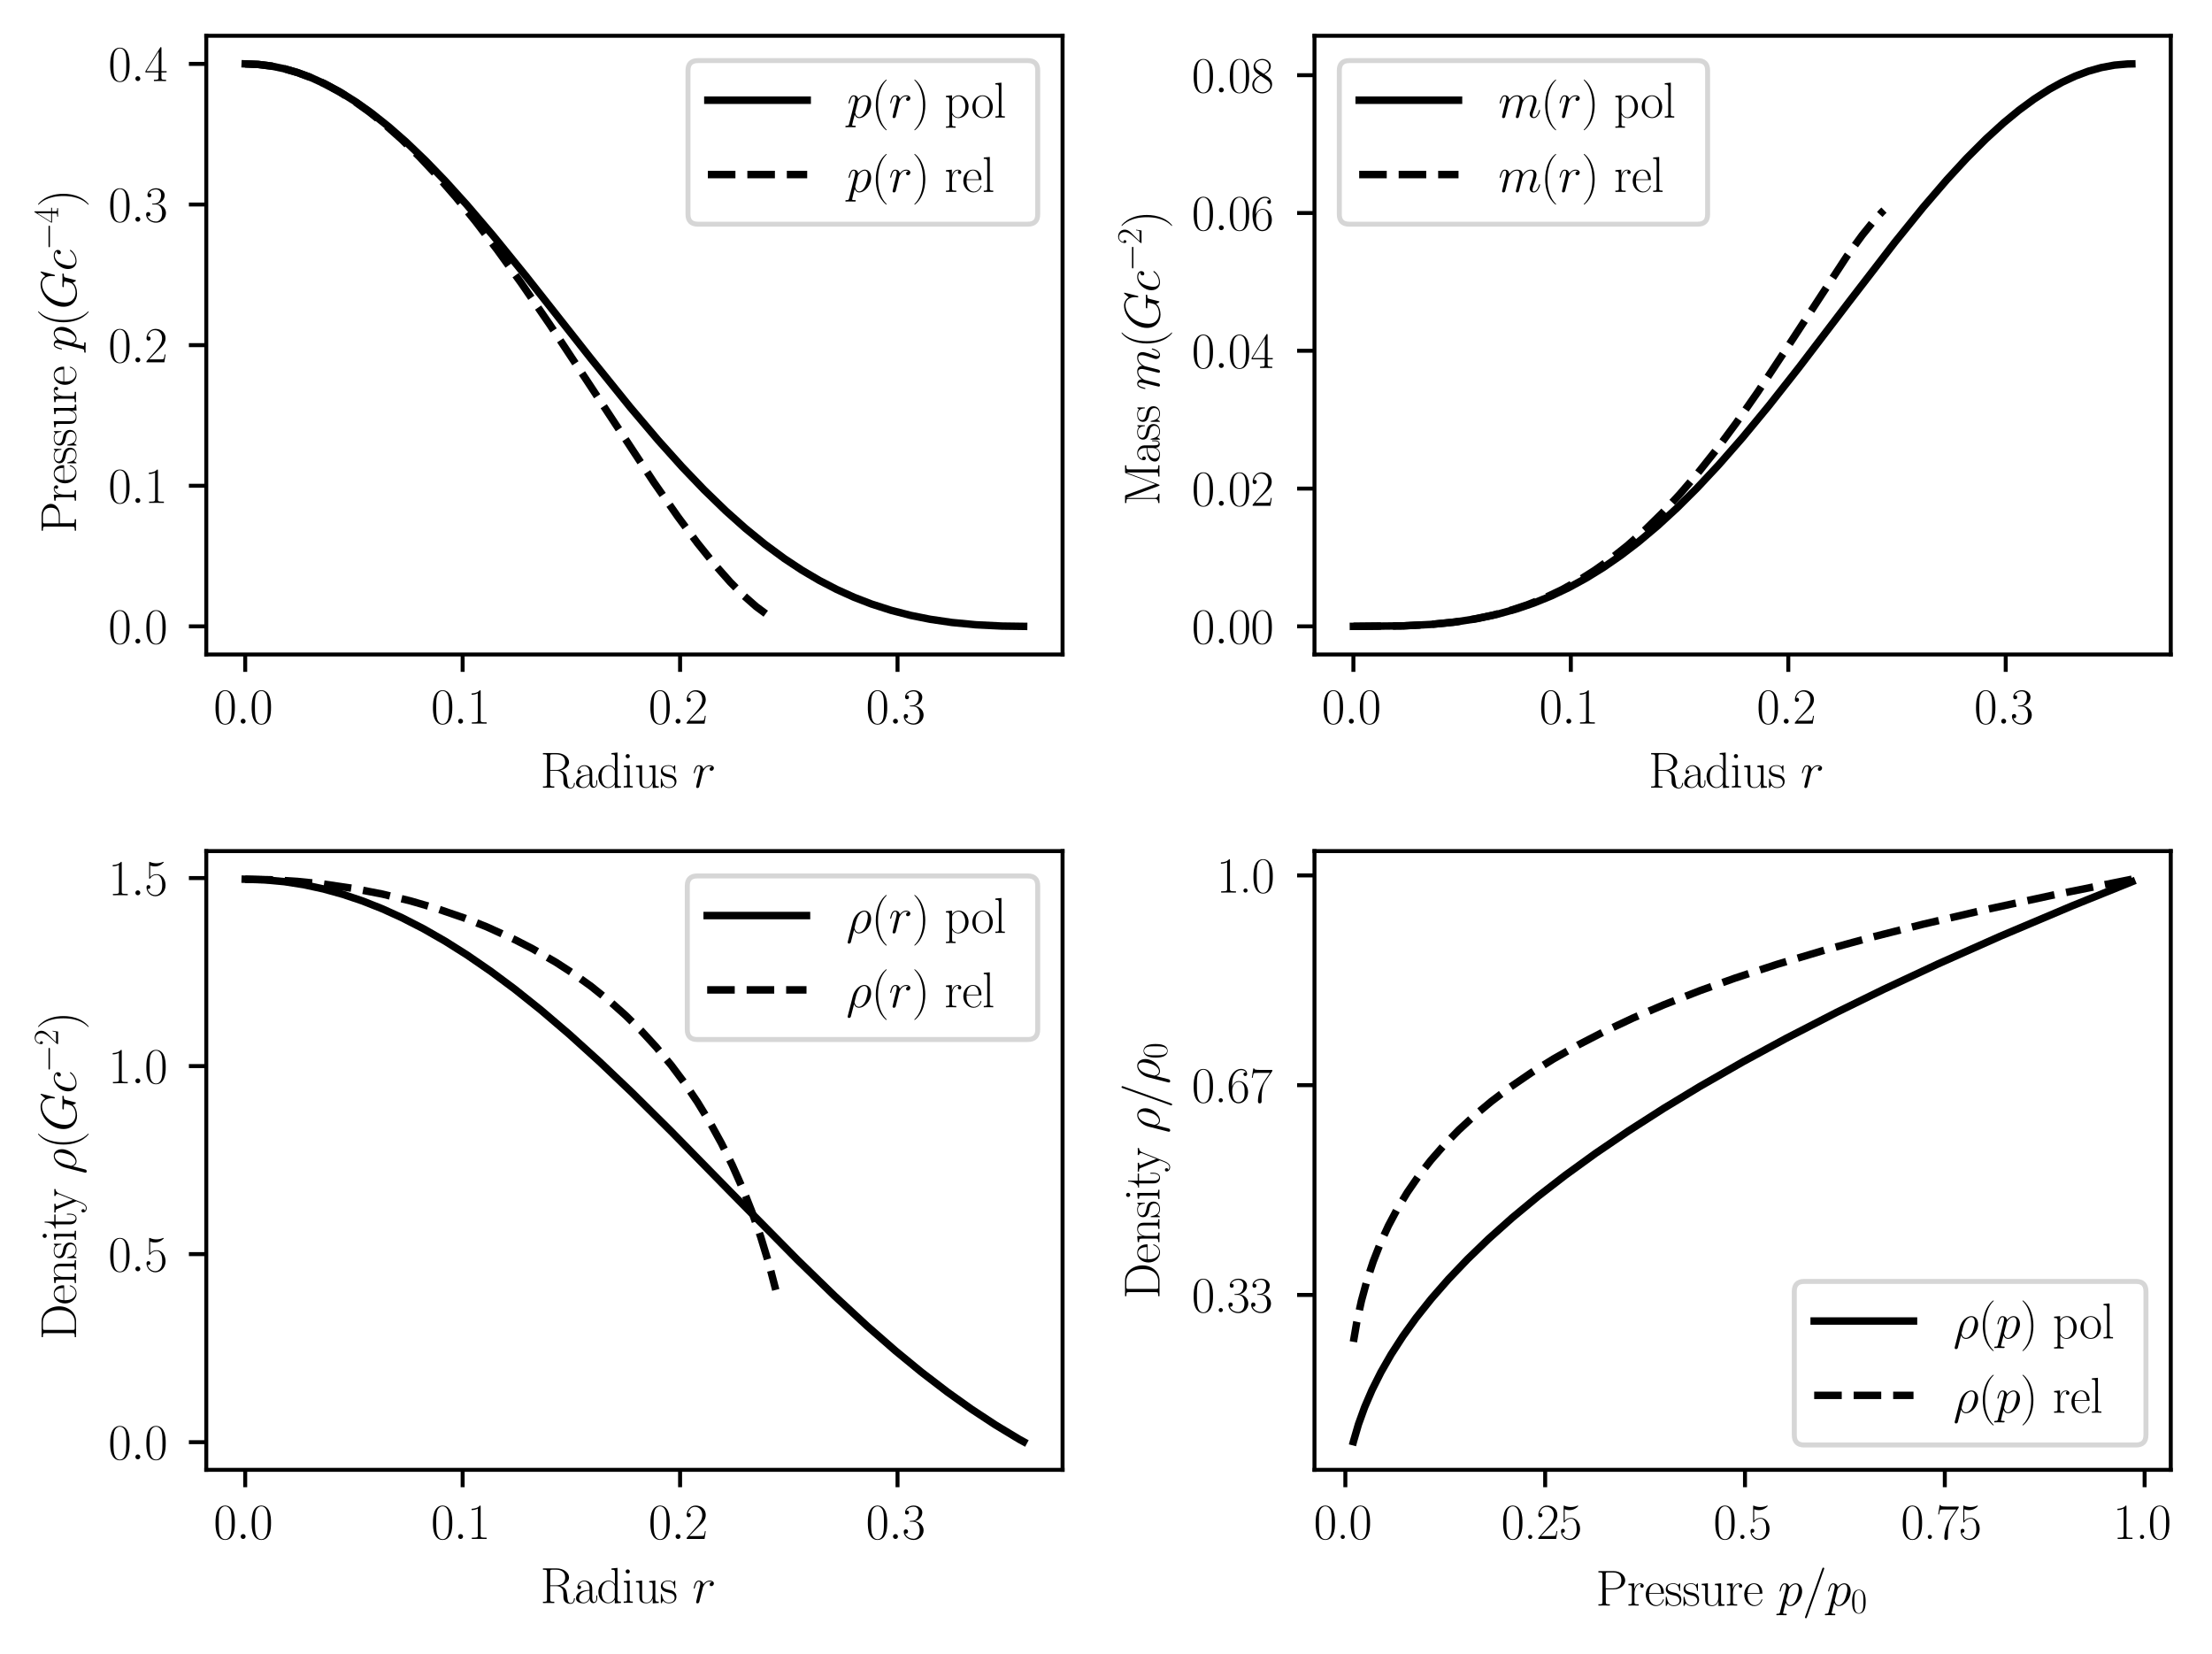 <?xml version="1.0" encoding="utf-8" standalone="no"?>
<!DOCTYPE svg PUBLIC "-//W3C//DTD SVG 1.1//EN"
  "http://www.w3.org/Graphics/SVG/1.1/DTD/svg11.dtd">
<svg height="332.887pt" version="1.1" viewBox="0 0 445.346 332.887" width="445.346pt" xmlns="http://www.w3.org/2000/svg" xmlns:xlink="http://www.w3.org/1999/xlink">
 <defs>
  <style type="text/css">*{stroke-linecap:butt;stroke-linejoin:round;}</style>
 </defs>
 <g id="figure_1">
  <g id="patch_1">
   <path d="M 0 332.887 
L 445.346 332.887 
L 445.346 0 
L 0 0 
z
" style="fill:#ffffff;"/>
  </g>
  <g id="axes_1">
   <g id="patch_2">
    <path d="M 41.53 131.745 
L 213.928 131.745 
L 213.928 7.2 
L 41.53 7.2 
z
" style="fill:#ffffff;"/>
   </g>
   <g id="matplotlib.axis_1">
    <g id="xtick_1">
     <g id="line2d_1">
      <defs>
       <path d="M 0 0 
L 0 3.5 
" id="mca3d32a9d6" style="stroke:#000000;stroke-width:0.8;"/>
      </defs>
      <g>
       <use style="stroke:#000000;stroke-width:0.8;" x="49.367" xlink:href="#mca3d32a9d6" y="131.745"/>
      </g>
     </g>
     <g id="text_1">
      <!-- $\mathdefault{0.0}$ -->
      <g transform="translate(43.002 145.664)scale(0.1 -0.1)">
       <defs>
        <path d="M 2688 2038 
C 2688 2430 2682 3099 2413 3613 
C 2176 4063 1798 4224 1466 4224 
C 1158 4224 768 4082 525 3620 
C 269 3137 243 2539 243 2038 
C 243 1671 250 1112 448 623 
C 723 -39 1216 -128 1466 -128 
C 1760 -128 2208 -7 2470 604 
C 2662 1048 2688 1568 2688 2038 
z
M 1466 -26 
C 1056 -26 813 328 723 816 
C 653 1196 653 1749 653 2109 
C 653 2604 653 3015 736 3407 
C 858 3954 1216 4121 1466 4121 
C 1728 4121 2067 3947 2189 3420 
C 2272 3054 2278 2623 2278 2109 
C 2278 1691 2278 1176 2202 797 
C 2067 96 1690 -26 1466 -26 
z
" id="CMR17-30" transform="scale(0.016)"/>
        <path d="M 1178 307 
C 1178 492 1024 620 870 620 
C 685 620 557 467 557 313 
C 557 128 710 0 864 0 
C 1050 0 1178 153 1178 307 
z
" id="CMMI12-3a" transform="scale(0.016)"/>
       </defs>
       <use transform="scale(0.996)" xlink:href="#CMR17-30"/>
       <use transform="translate(45.69 0)scale(0.996)" xlink:href="#CMMI12-3a"/>
       <use transform="translate(72.788 0)scale(0.996)" xlink:href="#CMR17-30"/>
      </g>
     </g>
    </g>
    <g id="xtick_2">
     <g id="line2d_2">
      <g>
       <use style="stroke:#000000;stroke-width:0.8;" x="93.145" xlink:href="#mca3d32a9d6" y="131.745"/>
      </g>
     </g>
     <g id="text_2">
      <!-- $\mathdefault{0.1}$ -->
      <g transform="translate(86.78 145.664)scale(0.1 -0.1)">
       <defs>
        <path d="M 1702 4083 
C 1702 4217 1696 4224 1606 4224 
C 1357 3927 979 3833 621 3820 
C 602 3820 570 3820 563 3808 
C 557 3795 557 3782 557 3648 
C 755 3648 1088 3686 1344 3839 
L 1344 467 
C 1344 243 1331 166 781 166 
L 589 166 
L 589 0 
C 896 6 1216 12 1523 12 
C 1830 12 2150 6 2458 0 
L 2458 166 
L 2266 166 
C 1715 166 1702 236 1702 467 
L 1702 4083 
z
" id="CMR17-31" transform="scale(0.016)"/>
       </defs>
       <use transform="scale(0.996)" xlink:href="#CMR17-30"/>
       <use transform="translate(45.69 0)scale(0.996)" xlink:href="#CMMI12-3a"/>
       <use transform="translate(72.788 0)scale(0.996)" xlink:href="#CMR17-31"/>
      </g>
     </g>
    </g>
    <g id="xtick_3">
     <g id="line2d_3">
      <g>
       <use style="stroke:#000000;stroke-width:0.8;" x="136.923" xlink:href="#mca3d32a9d6" y="131.745"/>
      </g>
     </g>
     <g id="text_3">
      <!-- $\mathdefault{0.2}$ -->
      <g transform="translate(130.558 145.664)scale(0.1 -0.1)">
       <defs>
        <path d="M 2669 990 
L 2554 990 
C 2490 537 2438 460 2413 422 
C 2381 371 1920 371 1830 371 
L 602 371 
C 832 620 1280 1073 1824 1596 
C 2214 1966 2669 2400 2669 3033 
C 2669 3788 2067 4224 1395 4224 
C 691 4224 262 3603 262 3027 
C 262 2777 448 2745 525 2745 
C 589 2745 781 2783 781 3007 
C 781 3206 614 3264 525 3264 
C 486 3264 448 3257 422 3244 
C 544 3788 915 4057 1306 4057 
C 1862 4057 2227 3616 2227 3033 
C 2227 2477 1901 1998 1536 1583 
L 262 147 
L 262 0 
L 2515 0 
L 2669 990 
z
" id="CMR17-32" transform="scale(0.016)"/>
       </defs>
       <use transform="scale(0.996)" xlink:href="#CMR17-30"/>
       <use transform="translate(45.69 0)scale(0.996)" xlink:href="#CMMI12-3a"/>
       <use transform="translate(72.788 0)scale(0.996)" xlink:href="#CMR17-32"/>
      </g>
     </g>
    </g>
    <g id="xtick_4">
     <g id="line2d_4">
      <g>
       <use style="stroke:#000000;stroke-width:0.8;" x="180.701" xlink:href="#mca3d32a9d6" y="131.745"/>
      </g>
     </g>
     <g id="text_4">
      <!-- $\mathdefault{0.3}$ -->
      <g transform="translate(174.336 145.664)scale(0.1 -0.1)">
       <defs>
        <path d="M 1414 2176 
C 1984 2176 2234 1673 2234 1094 
C 2234 322 1824 25 1453 25 
C 1114 25 563 193 390 691 
C 422 678 454 678 486 678 
C 640 678 755 780 755 947 
C 755 1132 614 1216 486 1216 
C 378 1216 211 1164 211 927 
C 211 335 787 -128 1466 -128 
C 2176 -128 2720 432 2720 1087 
C 2720 1718 2208 2176 1600 2246 
C 2086 2347 2554 2776 2554 3353 
C 2554 3856 2048 4224 1472 4224 
C 890 4224 378 3862 378 3347 
C 378 3123 544 3084 627 3084 
C 762 3084 877 3167 877 3334 
C 877 3500 762 3584 627 3584 
C 602 3584 570 3584 544 3571 
C 730 3999 1235 4076 1459 4076 
C 1683 4076 2106 3966 2106 3347 
C 2106 3167 2080 2851 1862 2574 
C 1670 2329 1453 2316 1242 2297 
C 1210 2297 1062 2284 1037 2284 
C 992 2278 966 2272 966 2227 
C 966 2182 973 2176 1101 2176 
L 1414 2176 
z
" id="CMR17-33" transform="scale(0.016)"/>
       </defs>
       <use transform="scale(0.996)" xlink:href="#CMR17-30"/>
       <use transform="translate(45.69 0)scale(0.996)" xlink:href="#CMMI12-3a"/>
       <use transform="translate(72.788 0)scale(0.996)" xlink:href="#CMR17-33"/>
      </g>
     </g>
    </g>
    <g id="text_5">
     <!-- Radius $r$ -->
     <g transform="translate(108.781 158.52)scale(0.1 -0.1)">
      <defs>
       <path d="M 2509 2156 
C 3117 2278 3629 2689 3629 3203 
C 3629 3806 2950 4352 2054 4352 
L 333 4352 
L 333 4185 
C 774 4185 845 4185 845 3896 
L 845 428 
C 845 140 774 140 333 140 
L 333 -26 
C 518 -13 851 -13 1050 -13 
C 1248 -13 1581 -13 1766 -26 
L 1766 140 
C 1325 140 1254 140 1254 428 
L 1254 2112 
L 2003 2112 
C 2368 2112 2573 1964 2662 1881 
C 2918 1632 2918 1459 2918 1024 
C 2918 595 2918 377 3110 160 
C 3354 -103 3680 -128 3821 -128 
C 4294 -128 4365 403 4365 512 
C 4365 550 4365 595 4307 595 
C 4256 595 4250 556 4250 531 
C 4218 115 4032 -26 3834 -26 
C 3482 -26 3443 377 3405 768 
C 3386 902 3373 998 3360 1139 
C 3322 1459 3270 1926 2509 2156 
z
M 1984 2214 
L 1254 2214 
L 1254 3935 
C 1254 4153 1267 4185 1523 4185 
L 1990 4185 
C 2522 4185 3142 3999 3142 3203 
C 3142 2374 2464 2214 1984 2214 
z
" id="CMR17-52" transform="scale(0.016)"/>
       <path d="M 2304 1656 
C 2304 2048 2304 2275 2035 2534 
C 1798 2751 1523 2816 1306 2816 
C 800 2816 435 2408 435 1977 
C 435 1740 627 1728 666 1728 
C 749 1728 896 1779 896 1958 
C 896 2118 774 2188 666 2188 
C 640 2188 608 2182 589 2176 
C 723 2594 1069 2713 1293 2713 
C 1613 2713 1965 2421 1965 1875 
L 1965 1632 
C 1587 1619 1133 1568 774 1373 
C 371 1147 256 822 256 576 
C 256 77 832 -64 1171 -64 
C 1523 -64 1850 135 1990 505 
C 2003 219 2182 -39 2464 -39 
C 2598 -39 2938 51 2938 563 
L 2938 926 
L 2822 926 
L 2822 557 
C 2822 161 2650 109 2566 109 
C 2304 109 2304 446 2304 732 
L 2304 1656 
z
M 1965 887 
C 1965 323 1568 38 1216 38 
C 896 38 646 278 646 576 
C 646 771 730 1114 1101 1322 
C 1408 1497 1760 1523 1965 1536 
L 1965 887 
z
" id="CMR17-61" transform="scale(0.016)"/>
       <path d="M 1869 4345 
L 1869 4179 
C 2246 4179 2304 4141 2304 3843 
L 2304 2371 
C 2278 2403 2016 2816 1498 2816 
C 845 2816 211 2228 211 1376 
C 211 529 806 -64 1434 -64 
C 1978 -64 2259 361 2291 406 
L 2291 -64 
L 3066 -13 
L 3066 154 
C 2688 154 2630 193 2630 503 
L 2630 4416 
L 1869 4345 
z
M 2291 762 
C 2291 568 2176 393 2029 264 
C 1811 70 1594 38 1472 38 
C 1286 38 621 135 621 1369 
C 621 2636 1363 2713 1530 2713 
C 1824 2713 2061 2545 2208 2313 
C 2291 2177 2291 2157 2291 2041 
L 2291 762 
z
" id="CMR17-64" transform="scale(0.016)"/>
       <path d="M 992 3961 
C 992 4102 877 4224 730 4224 
C 589 4224 467 4108 467 3961 
C 467 3820 582 3699 730 3699 
C 870 3699 992 3814 992 3961 
z
M 243 2745 
L 243 2579 
C 602 2579 653 2540 653 2231 
L 653 443 
C 653 198 627 166 218 166 
L 218 0 
C 371 12 646 12 806 12 
C 960 12 1222 12 1370 0 
L 1370 166 
C 992 166 979 205 979 436 
L 979 2816 
L 243 2745 
z
" id="CMR17-69" transform="scale(0.016)"/>
       <path d="M 1882 2745 
L 1882 2579 
C 2259 2579 2317 2540 2317 2229 
L 2317 1053 
C 2317 510 2029 38 1555 38 
C 1030 38 986 355 986 691 
L 986 2816 
L 211 2745 
L 211 2579 
C 467 2579 640 2579 646 2320 
L 646 1079 
C 646 646 646 368 813 187 
C 896 103 1056 -64 1517 -64 
C 2061 -64 2272 400 2323 536 
L 2330 536 
L 2330 -64 
L 3091 -13 
L 3091 154 
C 2714 154 2656 193 2656 503 
L 2656 2816 
L 1882 2745 
z
" id="CMR17-75" transform="scale(0.016)"/>
       <path d="M 1978 2688 
C 1978 2803 1971 2809 1933 2809 
C 1907 2809 1901 2803 1824 2707 
C 1805 2681 1747 2617 1728 2592 
C 1523 2809 1235 2816 1126 2816 
C 416 2816 160 2444 160 2073 
C 160 1497 813 1363 998 1324 
C 1402 1241 1542 1216 1677 1100 
C 1760 1024 1901 883 1901 652 
C 1901 384 1747 38 1158 38 
C 602 38 403 460 288 1024 
C 269 1113 269 1120 218 1120 
C 166 1120 160 1113 160 985 
L 160 64 
C 160 -52 166 -58 205 -58 
C 237 -58 243 -52 275 0 
C 314 57 410 211 448 275 
C 576 102 800 -64 1158 -64 
C 1792 -64 2131 281 2131 780 
C 2131 1107 1958 1280 1875 1356 
C 1683 1555 1459 1600 1190 1651 
C 838 1728 390 1817 390 2208 
C 390 2374 480 2726 1126 2726 
C 1811 2726 1850 2086 1862 1881 
C 1869 1849 1901 1843 1920 1843 
C 1978 1843 1978 1862 1978 1971 
L 1978 2688 
z
" id="CMR17-73" transform="scale(0.016)"/>
       <path d="M 2490 2633 
C 2291 2598 2189 2457 2189 2316 
C 2189 2163 2310 2111 2400 2111 
C 2579 2111 2726 2265 2726 2457 
C 2726 2651 2528 2816 2208 2816 
C 1952 2816 1658 2700 1389 2335 
C 1344 2660 1088 2816 832 2816 
C 582 2816 454 2642 378 2508 
C 269 2278 173 1892 173 1860 
C 173 1834 198 1801 243 1801 
C 294 1801 301 1808 339 1957 
C 435 2342 557 2687 813 2687 
C 966 2687 1011 2604 1011 2419 
C 1011 2278 947 2028 902 1827 
L 723 1130 
C 698 1007 627 716 595 600 
C 550 432 480 128 480 96 
C 480 6 550 -64 646 -64 
C 717 -64 838 -20 877 109 
C 896 160 1133 1136 1171 1285 
C 1203 1427 1242 1562 1274 1705 
C 1299 1795 1325 1898 1344 1982 
C 1363 2040 1536 2355 1696 2495 
C 1773 2566 1939 2687 2202 2687 
C 2304 2687 2406 2674 2490 2633 
z
" id="CMMI12-72" transform="scale(0.016)"/>
      </defs>
      <use transform="scale(0.996)" xlink:href="#CMR17-52"/>
      <use transform="translate(67.791 0)scale(0.996)" xlink:href="#CMR17-61"/>
      <use transform="translate(113.482 0)scale(0.996)" xlink:href="#CMR17-64"/>
      <use transform="translate(164.377 0)scale(0.996)" xlink:href="#CMR17-69"/>
      <use transform="translate(189.248 0)scale(0.996)" xlink:href="#CMR17-75"/>
      <use transform="translate(240.143 0)scale(0.996)" xlink:href="#CMR17-73"/>
      <use transform="translate(306.021 0)scale(0.996)" xlink:href="#CMMI12-72"/>
     </g>
    </g>
   </g>
   <g id="matplotlib.axis_2">
    <g id="ytick_1">
     <g id="line2d_5">
      <defs>
       <path d="M 0 0 
L -3.5 0 
" id="m52c1792bde" style="stroke:#000000;stroke-width:0.8;"/>
      </defs>
      <g>
       <use style="stroke:#000000;stroke-width:0.8;" x="41.53" xlink:href="#m52c1792bde" y="126.084"/>
      </g>
     </g>
     <g id="text_6">
      <!-- $\mathdefault{0.0}$ -->
      <g transform="translate(21.8 129.544)scale(0.1 -0.1)">
       <use transform="scale(0.996)" xlink:href="#CMR17-30"/>
       <use transform="translate(45.69 0)scale(0.996)" xlink:href="#CMMI12-3a"/>
       <use transform="translate(72.788 0)scale(0.996)" xlink:href="#CMR17-30"/>
      </g>
     </g>
    </g>
    <g id="ytick_2">
     <g id="line2d_6">
      <g>
       <use style="stroke:#000000;stroke-width:0.8;" x="41.53" xlink:href="#m52c1792bde" y="97.779"/>
      </g>
     </g>
     <g id="text_7">
      <!-- $\mathdefault{0.1}$ -->
      <g transform="translate(21.8 101.238)scale(0.1 -0.1)">
       <use transform="scale(0.996)" xlink:href="#CMR17-30"/>
       <use transform="translate(45.69 0)scale(0.996)" xlink:href="#CMMI12-3a"/>
       <use transform="translate(72.788 0)scale(0.996)" xlink:href="#CMR17-31"/>
      </g>
     </g>
    </g>
    <g id="ytick_3">
     <g id="line2d_7">
      <g>
       <use style="stroke:#000000;stroke-width:0.8;" x="41.53" xlink:href="#m52c1792bde" y="69.473"/>
      </g>
     </g>
     <g id="text_8">
      <!-- $\mathdefault{0.2}$ -->
      <g transform="translate(21.8 72.932)scale(0.1 -0.1)">
       <use transform="scale(0.996)" xlink:href="#CMR17-30"/>
       <use transform="translate(45.69 0)scale(0.996)" xlink:href="#CMMI12-3a"/>
       <use transform="translate(72.788 0)scale(0.996)" xlink:href="#CMR17-32"/>
      </g>
     </g>
    </g>
    <g id="ytick_4">
     <g id="line2d_8">
      <g>
       <use style="stroke:#000000;stroke-width:0.8;" x="41.53" xlink:href="#m52c1792bde" y="41.167"/>
      </g>
     </g>
     <g id="text_9">
      <!-- $\mathdefault{0.3}$ -->
      <g transform="translate(21.8 44.626)scale(0.1 -0.1)">
       <use transform="scale(0.996)" xlink:href="#CMR17-30"/>
       <use transform="translate(45.69 0)scale(0.996)" xlink:href="#CMMI12-3a"/>
       <use transform="translate(72.788 0)scale(0.996)" xlink:href="#CMR17-33"/>
      </g>
     </g>
    </g>
    <g id="ytick_5">
     <g id="line2d_9">
      <g>
       <use style="stroke:#000000;stroke-width:0.8;" x="41.53" xlink:href="#m52c1792bde" y="12.861"/>
      </g>
     </g>
     <g id="text_10">
      <!-- $\mathdefault{0.4}$ -->
      <g transform="translate(21.8 16.32)scale(0.1 -0.1)">
       <defs>
        <path d="M 2150 4147 
C 2150 4281 2144 4288 2029 4288 
L 128 1254 
L 128 1088 
L 1779 1088 
L 1779 460 
C 1779 230 1766 166 1318 166 
L 1197 166 
L 1197 0 
C 1402 12 1747 12 1965 12 
C 2182 12 2528 12 2733 0 
L 2733 166 
L 2611 166 
C 2163 166 2150 230 2150 460 
L 2150 1088 
L 2803 1088 
L 2803 1254 
L 2150 1254 
L 2150 4147 
z
M 1798 3723 
L 1798 1254 
L 256 1254 
L 1798 3723 
z
" id="CMR17-34" transform="scale(0.016)"/>
       </defs>
       <use transform="scale(0.996)" xlink:href="#CMR17-30"/>
       <use transform="translate(45.69 0)scale(0.996)" xlink:href="#CMMI12-3a"/>
       <use transform="translate(72.788 0)scale(0.996)" xlink:href="#CMR17-34"/>
      </g>
     </g>
    </g>
    <g id="text_11">
     <!-- Pressure $p(Gc^{-4})$ -->
     <g transform="translate(15.31 107.351)rotate(-90)scale(0.1 -0.1)">
      <defs>
       <path d="M 1267 2048 
L 2291 2048 
C 3117 2048 3718 2583 3718 3187 
C 3718 3791 3130 4352 2291 4352 
L 333 4352 
L 333 4185 
C 774 4185 845 4185 845 3899 
L 845 453 
C 845 166 774 166 333 166 
L 333 0 
C 518 12 858 12 1056 12 
C 1254 12 1594 12 1779 0 
L 1779 166 
C 1338 166 1267 166 1267 453 
L 1267 2048 
z
M 1254 2182 
L 1254 3937 
C 1254 4153 1267 4185 1523 4185 
L 2170 4185 
C 2995 4185 3232 3715 3232 3187 
C 3232 2608 2950 2182 2170 2182 
L 1254 2182 
z
" id="CMR17-50" transform="scale(0.016)"/>
       <path d="M 960 1517 
C 960 2134 1222 2713 1702 2713 
C 1747 2713 1792 2707 1837 2687 
C 1837 2687 1696 2642 1696 2475 
C 1696 2321 1818 2257 1914 2257 
C 1990 2257 2131 2302 2131 2482 
C 2131 2687 1926 2816 1709 2816 
C 1222 2816 1011 2340 947 2115 
L 941 2115 
L 941 2816 
L 198 2745 
L 198 2578 
C 576 2578 634 2540 634 2231 
L 634 443 
C 634 198 608 166 198 166 
L 198 0 
C 352 12 646 12 813 12 
C 998 12 1325 12 1498 0 
L 1498 166 
C 1037 166 960 166 960 455 
L 960 1517 
z
" id="CMR17-72" transform="scale(0.016)"/>
       <path d="M 2438 1503 
C 2464 1529 2464 1542 2464 1606 
C 2464 2251 2118 2816 1389 2816 
C 710 2816 173 2175 173 1394 
C 173 554 781 -64 1459 -64 
C 2176 -64 2458 619 2458 755 
C 2458 800 2419 800 2406 800 
C 2362 800 2355 787 2330 709 
C 2189 270 1837 51 1504 51 
C 1229 51 954 206 781 490 
C 582 819 582 1200 582 1503 
L 2438 1503 
z
M 589 1600 
C 634 2511 1126 2713 1382 2713 
C 1818 2713 2112 2308 2118 1600 
L 589 1600 
z
" id="CMR17-65" transform="scale(0.016)"/>
       <path d="M 275 -794 
C 230 -981 205 -1031 -58 -1031 
C -135 -1031 -199 -1031 -199 -1152 
C -199 -1165 -192 -1216 -122 -1216 
C -39 -1216 51 -1204 134 -1204 
L 410 -1204 
C 544 -1204 870 -1216 1005 -1216 
C 1043 -1216 1120 -1216 1120 -1101 
C 1120 -1031 1075 -1031 966 -1031 
C 672 -1031 653 -987 653 -937 
C 653 -863 941 217 979 364 
C 1050 185 1222 -64 1555 -64 
C 2278 -64 3059 874 3059 1813 
C 3059 2400 2726 2816 2246 2816 
C 1837 2816 1491 2419 1421 2330 
C 1370 2649 1120 2816 864 2816 
C 678 2816 531 2726 410 2483 
C 294 2253 205 1864 205 1838 
C 205 1813 230 1781 275 1781 
C 326 1781 333 1787 371 1934 
C 467 2311 589 2687 845 2687 
C 992 2687 1043 2585 1043 2394 
C 1043 2241 1024 2177 998 2062 
L 275 -794 
z
M 1382 1992 
C 1427 2170 1606 2356 1709 2445 
C 1779 2509 1990 2687 2234 2687 
C 2515 2687 2643 2407 2643 2075 
C 2643 1768 2464 1047 2304 715 
C 2144 370 1850 64 1555 64 
C 1120 64 1050 613 1050 638 
C 1050 657 1062 708 1069 740 
L 1382 1992 
z
" id="CMMI12-70" transform="scale(0.016)"/>
       <path d="M 1958 -1562 
C 1958 -1556 1958 -1543 1939 -1524 
C 1645 -1223 858 -403 858 1596 
C 858 3595 1632 4408 1946 4729 
C 1946 4735 1958 4748 1958 4767 
C 1958 4787 1939 4800 1914 4800 
C 1843 4800 1299 4325 986 3620 
C 666 2909 576 2218 576 1603 
C 576 1141 621 360 1005 -467 
C 1312 -1133 1837 -1600 1914 -1600 
C 1946 -1600 1958 -1588 1958 -1562 
z
" id="CMR17-28" transform="scale(0.016)"/>
       <path d="M 4774 4422 
C 4774 4480 4730 4480 4717 4480 
C 4704 4480 4678 4480 4627 4415 
L 4186 3887 
C 4154 3938 4026 4161 3776 4307 
C 3501 4480 3226 4480 3130 4480 
C 1760 4480 320 3093 320 1593 
C 320 546 1050 -128 2010 -128 
C 2470 -128 3053 25 3373 425 
C 3443 184 3584 12 3629 12 
C 3661 12 3667 32 3674 32 
C 3680 44 3731 266 3763 381 
L 3866 787 
C 3917 996 3942 1085 3987 1275 
C 4051 1516 4064 1535 4416 1542 
C 4442 1542 4518 1542 4518 1663 
C 4518 1728 4454 1728 4435 1728 
C 4326 1728 4205 1715 4090 1715 
L 3744 1715 
C 3475 1715 3194 1728 2931 1728 
C 2874 1728 2797 1728 2797 1612 
C 2797 1548 2848 1548 2848 1542 
L 3008 1542 
C 3514 1542 3514 1491 3514 1396 
C 3514 1390 3392 749 3270 558 
C 3027 203 2522 57 2144 57 
C 1651 57 851 311 851 1409 
C 851 1835 1005 2807 1626 3525 
C 2029 3983 2624 4294 3187 4294 
C 3942 4294 4211 3652 4211 3068 
C 4211 2966 4186 2826 4186 2738 
C 4186 2680 4250 2680 4269 2680 
C 4339 2680 4346 2687 4371 2801 
L 4774 4422 
z
" id="CMMI12-47" transform="scale(0.016)"/>
       <path d="M 2502 2432 
C 2381 2432 2323 2432 2234 2355 
C 2195 2323 2125 2227 2125 2124 
C 2125 1996 2221 1919 2342 1919 
C 2496 1919 2669 2047 2669 2303 
C 2669 2591 2374 2816 1933 2816 
C 1094 2816 256 1932 256 1011 
C 256 446 602 -64 1254 -64 
C 2125 -64 2675 622 2675 706 
C 2675 745 2637 777 2611 777 
C 2592 777 2586 771 2528 712 
C 2118 161 1510 64 1267 64 
C 826 64 685 453 685 777 
C 685 1004 794 1634 1024 2073 
C 1190 2374 1536 2687 1939 2687 
C 2022 2687 2374 2676 2502 2432 
z
" id="CMMI12-63" transform="scale(0.016)"/>
       <path d="M 4218 1472 
C 4326 1472 4442 1472 4442 1600 
C 4442 1728 4326 1728 4218 1728 
L 755 1728 
C 646 1728 531 1728 531 1600 
C 531 1472 646 1472 755 1472 
L 4218 1472 
z
" id="CMSY10-0" transform="scale(0.016)"/>
       <path d="M 1683 1596 
C 1683 2057 1638 2839 1254 3665 
C 947 4332 422 4800 346 4800 
C 326 4800 301 4793 301 4761 
C 301 4748 307 4742 314 4729 
C 621 4408 1402 3595 1402 1603 
C 1402 -396 627 -1210 314 -1530 
C 307 -1543 301 -1549 301 -1562 
C 301 -1594 326 -1600 346 -1600 
C 416 -1600 960 -1127 1274 -422 
C 1594 289 1683 981 1683 1596 
z
" id="CMR17-29" transform="scale(0.016)"/>
      </defs>
      <use transform="scale(0.996)" xlink:href="#CMR17-50"/>
      <use transform="translate(62.586 0)scale(0.996)" xlink:href="#CMR17-72"/>
      <use transform="translate(97.867 0)scale(0.996)" xlink:href="#CMR17-65"/>
      <use transform="translate(138.353 0)scale(0.996)" xlink:href="#CMR17-73"/>
      <use transform="translate(174.154 0)scale(0.996)" xlink:href="#CMR17-73"/>
      <use transform="translate(209.955 0)scale(0.996)" xlink:href="#CMR17-75"/>
      <use transform="translate(260.851 0)scale(0.996)" xlink:href="#CMR17-72"/>
      <use transform="translate(296.132 0)scale(0.996)" xlink:href="#CMR17-65"/>
      <use transform="translate(366.693 0)scale(0.996)" xlink:href="#CMMI12-70"/>
      <use transform="translate(415.653 0)scale(0.996)" xlink:href="#CMR17-28"/>
      <use transform="translate(450.933 0)scale(0.996)" xlink:href="#CMMI12-47"/>
      <use transform="translate(527.88 0)scale(0.996)" xlink:href="#CMMI12-63"/>
      <use transform="translate(569.864 36.154)scale(0.697)" xlink:href="#CMSY10-0"/>
      <use transform="translate(624.105 36.154)scale(0.697)" xlink:href="#CMR17-34"/>
      <use transform="translate(656.586 0)scale(0.996)" xlink:href="#CMR17-29"/>
     </g>
    </g>
   </g>
   <g id="line2d_10">
    <path clip-path="url(#p77bdfc43f0)" d="M 49.367 12.861 
L 51.993 12.971 
L 54.62 13.298 
L 57.247 13.841 
L 59.873 14.598 
L 62.5 15.567 
L 65.565 16.957 
L 68.629 18.62 
L 71.693 20.546 
L 74.758 22.725 
L 78.26 25.506 
L 81.762 28.579 
L 85.702 32.355 
L 89.642 36.433 
L 94.02 41.273 
L 99.274 47.43 
L 105.84 55.514 
L 118.974 72.182 
L 126.854 81.949 
L 132.545 88.659 
L 137.36 94.02 
L 141.738 98.588 
L 146.116 102.83 
L 150.056 106.345 
L 153.996 109.556 
L 157.936 112.455 
L 161.438 114.767 
L 164.941 116.83 
L 168.443 118.647 
L 171.945 120.228 
L 175.447 121.582 
L 179.387 122.849 
L 183.327 123.867 
L 187.267 124.658 
L 191.645 125.301 
L 196.461 125.762 
L 201.714 126.022 
L 206.092 126.084 
L 206.092 126.084 
" style="fill:none;stroke:#000000;stroke-linecap:square;stroke-width:1.5;"/>
   </g>
   <g id="line2d_11">
    <path clip-path="url(#p77bdfc43f0)" d="M 49.367 12.861 
L 51.993 12.971 
L 54.62 13.298 
L 57.247 13.842 
L 59.873 14.602 
L 62.5 15.576 
L 65.127 16.76 
L 68.191 18.405 
L 71.256 20.326 
L 74.32 22.518 
L 77.385 24.971 
L 80.887 28.083 
L 84.389 31.511 
L 87.891 35.237 
L 91.831 39.762 
L 95.771 44.613 
L 100.149 50.347 
L 104.965 57.015 
L 110.656 65.288 
L 118.098 76.533 
L 131.669 97.129 
L 136.485 104.027 
L 140.425 109.326 
L 143.927 113.68 
L 146.992 117.141 
L 149.618 119.795 
L 152.245 122.107 
L 154.434 123.727 
L 156.185 124.788 
L 156.185 124.788 
" style="fill:none;stroke:#000000;stroke-dasharray:5.55,2.4;stroke-dashoffset:0;stroke-width:1.5;"/>
   </g>
   <g id="patch_3">
    <path d="M 41.53 131.745 
L 41.53 7.2 
" style="fill:none;stroke:#000000;stroke-linecap:square;stroke-linejoin:miter;stroke-width:0.8;"/>
   </g>
   <g id="patch_4">
    <path d="M 213.928 131.745 
L 213.928 7.2 
" style="fill:none;stroke:#000000;stroke-linecap:square;stroke-linejoin:miter;stroke-width:0.8;"/>
   </g>
   <g id="patch_5">
    <path d="M 41.53 131.745 
L 213.928 131.745 
" style="fill:none;stroke:#000000;stroke-linecap:square;stroke-linejoin:miter;stroke-width:0.8;"/>
   </g>
   <g id="patch_6">
    <path d="M 41.53 7.2 
L 213.928 7.2 
" style="fill:none;stroke:#000000;stroke-linecap:square;stroke-linejoin:miter;stroke-width:0.8;"/>
   </g>
   <g id="legend_1">
    <g id="patch_7">
     <path d="M 140.514 45.125 
L 206.928 45.125 
Q 208.928 45.125 208.928 43.125 
L 208.928 14.2 
Q 208.928 12.2 206.928 12.2 
L 140.514 12.2 
Q 138.514 12.2 138.514 14.2 
L 138.514 43.125 
Q 138.514 45.125 140.514 45.125 
z
" style="fill:#ffffff;opacity:0.8;stroke:#cccccc;stroke-linejoin:miter;"/>
    </g>
    <g id="line2d_12">
     <path d="M 142.514 20.172 
L 162.514 20.172 
" style="fill:none;stroke:#000000;stroke-linecap:square;stroke-width:1.5;"/>
    </g>
    <g id="line2d_13"/>
    <g id="text_12">
     <!-- $p(r)$ pol -->
     <g transform="translate(170.514 23.672)scale(0.1 -0.1)">
      <defs>
       <path d="M 1408 -1114 
C 998 -1114 973 -1088 973 -834 
L 973 380 
C 1158 109 1427 -64 1766 -64 
C 2406 -64 3053 503 3053 1382 
C 3053 2196 2496 2816 1837 2816 
C 1453 2816 1139 2603 960 2345 
L 960 2816 
L 198 2745 
L 198 2577 
C 576 2577 634 2539 634 2228 
L 634 -834 
C 634 -1081 608 -1114 198 -1114 
L 198 -1280 
C 352 -1268 634 -1268 800 -1268 
C 966 -1268 1254 -1268 1408 -1280 
L 1408 -1114 
z
M 973 2015 
C 973 2106 973 2241 1222 2481 
C 1254 2506 1472 2700 1792 2700 
C 2259 2700 2643 2112 2643 1376 
C 2643 639 2234 38 1728 38 
C 1498 38 1248 148 1056 451 
C 973 594 973 632 973 736 
L 973 2015 
z
" id="CMR17-70" transform="scale(0.016)"/>
       <path d="M 2758 1356 
C 2758 2176 2163 2816 1466 2816 
C 768 2816 173 2176 173 1356 
C 173 550 768 -64 1466 -64 
C 2163 -64 2758 550 2758 1356 
z
M 1466 51 
C 1165 51 909 230 762 480 
C 602 768 582 1126 582 1408 
C 582 1676 595 2009 762 2297 
C 890 2508 1139 2713 1466 2713 
C 1754 2713 1997 2553 2150 2329 
C 2349 2028 2349 1606 2349 1408 
C 2349 1158 2336 774 2163 467 
C 1984 172 1709 51 1466 51 
z
" id="CMR17-6f" transform="scale(0.016)"/>
       <path d="M 979 4416 
L 218 4345 
L 218 4179 
C 595 4179 653 4141 653 3835 
L 653 439 
C 653 198 627 166 218 166 
L 218 0 
C 371 12 653 12 813 12 
C 979 12 1261 12 1414 0 
L 1414 166 
C 1005 166 979 191 979 439 
L 979 4416 
z
" id="CMR17-6c" transform="scale(0.016)"/>
      </defs>
      <use transform="scale(0.996)" xlink:href="#CMMI12-70"/>
      <use transform="translate(48.96 0)scale(0.996)" xlink:href="#CMR17-28"/>
      <use transform="translate(84.24 0)scale(0.996)" xlink:href="#CMMI12-72"/>
      <use transform="translate(130.911 0)scale(0.996)" xlink:href="#CMR17-29"/>
      <use transform="translate(196.268 0)scale(0.996)" xlink:href="#CMR17-70"/>
      <use transform="translate(249.765 0)scale(0.996)" xlink:href="#CMR17-6f"/>
      <use transform="translate(295.456 0)scale(0.996)" xlink:href="#CMR17-6c"/>
     </g>
    </g>
    <g id="line2d_14">
     <path d="M 142.514 35.135 
L 162.514 35.135 
" style="fill:none;stroke:#000000;stroke-dasharray:5.55,2.4;stroke-dashoffset:0;stroke-width:1.5;"/>
    </g>
    <g id="line2d_15"/>
    <g id="text_13">
     <!-- $p(r)$ rel -->
     <g transform="translate(170.514 38.635)scale(0.1 -0.1)">
      <use transform="scale(0.996)" xlink:href="#CMMI12-70"/>
      <use transform="translate(48.96 0)scale(0.996)" xlink:href="#CMR17-28"/>
      <use transform="translate(84.24 0)scale(0.996)" xlink:href="#CMMI12-72"/>
      <use transform="translate(130.911 0)scale(0.996)" xlink:href="#CMR17-29"/>
      <use transform="translate(196.268 0)scale(0.996)" xlink:href="#CMR17-72"/>
      <use transform="translate(231.548 0)scale(0.996)" xlink:href="#CMR17-65"/>
      <use transform="translate(272.034 0)scale(0.996)" xlink:href="#CMR17-6c"/>
     </g>
    </g>
   </g>
  </g>
  <g id="axes_2">
   <g id="patch_8">
    <path d="M 264.646 131.745 
L 437.044 131.745 
L 437.044 7.2 
L 264.646 7.2 
z
" style="fill:#ffffff;"/>
   </g>
   <g id="matplotlib.axis_3">
    <g id="xtick_5">
     <g id="line2d_16">
      <g>
       <use style="stroke:#000000;stroke-width:0.8;" x="272.482" xlink:href="#mca3d32a9d6" y="131.745"/>
      </g>
     </g>
     <g id="text_14">
      <!-- $\mathdefault{0.0}$ -->
      <g transform="translate(266.117 145.664)scale(0.1 -0.1)">
       <use transform="scale(0.996)" xlink:href="#CMR17-30"/>
       <use transform="translate(45.69 0)scale(0.996)" xlink:href="#CMMI12-3a"/>
       <use transform="translate(72.788 0)scale(0.996)" xlink:href="#CMR17-30"/>
      </g>
     </g>
    </g>
    <g id="xtick_6">
     <g id="line2d_17">
      <g>
       <use style="stroke:#000000;stroke-width:0.8;" x="316.26" xlink:href="#mca3d32a9d6" y="131.745"/>
      </g>
     </g>
     <g id="text_15">
      <!-- $\mathdefault{0.1}$ -->
      <g transform="translate(309.895 145.664)scale(0.1 -0.1)">
       <use transform="scale(0.996)" xlink:href="#CMR17-30"/>
       <use transform="translate(45.69 0)scale(0.996)" xlink:href="#CMMI12-3a"/>
       <use transform="translate(72.788 0)scale(0.996)" xlink:href="#CMR17-31"/>
      </g>
     </g>
    </g>
    <g id="xtick_7">
     <g id="line2d_18">
      <g>
       <use style="stroke:#000000;stroke-width:0.8;" x="360.039" xlink:href="#mca3d32a9d6" y="131.745"/>
      </g>
     </g>
     <g id="text_16">
      <!-- $\mathdefault{0.2}$ -->
      <g transform="translate(353.673 145.664)scale(0.1 -0.1)">
       <use transform="scale(0.996)" xlink:href="#CMR17-30"/>
       <use transform="translate(45.69 0)scale(0.996)" xlink:href="#CMMI12-3a"/>
       <use transform="translate(72.788 0)scale(0.996)" xlink:href="#CMR17-32"/>
      </g>
     </g>
    </g>
    <g id="xtick_8">
     <g id="line2d_19">
      <g>
       <use style="stroke:#000000;stroke-width:0.8;" x="403.817" xlink:href="#mca3d32a9d6" y="131.745"/>
      </g>
     </g>
     <g id="text_17">
      <!-- $\mathdefault{0.3}$ -->
      <g transform="translate(397.452 145.664)scale(0.1 -0.1)">
       <use transform="scale(0.996)" xlink:href="#CMR17-30"/>
       <use transform="translate(45.69 0)scale(0.996)" xlink:href="#CMMI12-3a"/>
       <use transform="translate(72.788 0)scale(0.996)" xlink:href="#CMR17-33"/>
      </g>
     </g>
    </g>
    <g id="text_18">
     <!-- Radius $r$ -->
     <g transform="translate(331.896 158.52)scale(0.1 -0.1)">
      <use transform="scale(0.996)" xlink:href="#CMR17-52"/>
      <use transform="translate(67.791 0)scale(0.996)" xlink:href="#CMR17-61"/>
      <use transform="translate(113.482 0)scale(0.996)" xlink:href="#CMR17-64"/>
      <use transform="translate(164.377 0)scale(0.996)" xlink:href="#CMR17-69"/>
      <use transform="translate(189.248 0)scale(0.996)" xlink:href="#CMR17-75"/>
      <use transform="translate(240.143 0)scale(0.996)" xlink:href="#CMR17-73"/>
      <use transform="translate(306.021 0)scale(0.996)" xlink:href="#CMMI12-72"/>
     </g>
    </g>
   </g>
   <g id="matplotlib.axis_4">
    <g id="ytick_6">
     <g id="line2d_20">
      <g>
       <use style="stroke:#000000;stroke-width:0.8;" x="264.646" xlink:href="#m52c1792bde" y="126.084"/>
      </g>
     </g>
     <g id="text_19">
      <!-- $\mathdefault{0.00}$ -->
      <g transform="translate(239.935 129.544)scale(0.1 -0.1)">
       <use transform="scale(0.996)" xlink:href="#CMR17-30"/>
       <use transform="translate(45.69 0)scale(0.996)" xlink:href="#CMMI12-3a"/>
       <use transform="translate(72.788 0)scale(0.996)" xlink:href="#CMR17-30"/>
       <use transform="translate(118.478 0)scale(0.996)" xlink:href="#CMR17-30"/>
      </g>
     </g>
    </g>
    <g id="ytick_7">
     <g id="line2d_21">
      <g>
       <use style="stroke:#000000;stroke-width:0.8;" x="264.646" xlink:href="#m52c1792bde" y="98.347"/>
      </g>
     </g>
     <g id="text_20">
      <!-- $\mathdefault{0.02}$ -->
      <g transform="translate(239.935 101.807)scale(0.1 -0.1)">
       <use transform="scale(0.996)" xlink:href="#CMR17-30"/>
       <use transform="translate(45.69 0)scale(0.996)" xlink:href="#CMMI12-3a"/>
       <use transform="translate(72.788 0)scale(0.996)" xlink:href="#CMR17-30"/>
       <use transform="translate(118.478 0)scale(0.996)" xlink:href="#CMR17-32"/>
      </g>
     </g>
    </g>
    <g id="ytick_8">
     <g id="line2d_22">
      <g>
       <use style="stroke:#000000;stroke-width:0.8;" x="264.646" xlink:href="#m52c1792bde" y="70.611"/>
      </g>
     </g>
     <g id="text_21">
      <!-- $\mathdefault{0.04}$ -->
      <g transform="translate(239.935 74.07)scale(0.1 -0.1)">
       <use transform="scale(0.996)" xlink:href="#CMR17-30"/>
       <use transform="translate(45.69 0)scale(0.996)" xlink:href="#CMMI12-3a"/>
       <use transform="translate(72.788 0)scale(0.996)" xlink:href="#CMR17-30"/>
       <use transform="translate(118.478 0)scale(0.996)" xlink:href="#CMR17-34"/>
      </g>
     </g>
    </g>
    <g id="ytick_9">
     <g id="line2d_23">
      <g>
       <use style="stroke:#000000;stroke-width:0.8;" x="264.646" xlink:href="#m52c1792bde" y="42.874"/>
      </g>
     </g>
     <g id="text_22">
      <!-- $\mathdefault{0.06}$ -->
      <g transform="translate(239.935 46.333)scale(0.1 -0.1)">
       <defs>
        <path d="M 678 2198 
C 678 3712 1395 4076 1811 4076 
C 1946 4076 2272 4049 2400 3782 
C 2298 3782 2106 3782 2106 3558 
C 2106 3385 2246 3328 2336 3328 
C 2394 3328 2566 3353 2566 3571 
C 2566 3987 2246 4224 1805 4224 
C 1043 4224 243 3411 243 2011 
C 243 257 966 -128 1478 -128 
C 2099 -128 2688 431 2688 1295 
C 2688 2101 2170 2688 1517 2688 
C 1126 2688 838 2430 678 1979 
L 678 2198 
z
M 1478 25 
C 691 25 691 1212 691 1450 
C 691 1914 909 2585 1504 2585 
C 1613 2585 1926 2585 2138 2140 
C 2253 1889 2253 1624 2253 1302 
C 2253 954 2253 696 2118 438 
C 1978 173 1773 25 1478 25 
z
" id="CMR17-36" transform="scale(0.016)"/>
       </defs>
       <use transform="scale(0.996)" xlink:href="#CMR17-30"/>
       <use transform="translate(45.69 0)scale(0.996)" xlink:href="#CMMI12-3a"/>
       <use transform="translate(72.788 0)scale(0.996)" xlink:href="#CMR17-30"/>
       <use transform="translate(118.478 0)scale(0.996)" xlink:href="#CMR17-36"/>
      </g>
     </g>
    </g>
    <g id="ytick_10">
     <g id="line2d_24">
      <g>
       <use style="stroke:#000000;stroke-width:0.8;" x="264.646" xlink:href="#m52c1792bde" y="15.137"/>
      </g>
     </g>
     <g id="text_23">
      <!-- $\mathdefault{0.08}$ -->
      <g transform="translate(239.935 18.596)scale(0.1 -0.1)">
       <defs>
        <path d="M 1741 2289 
C 2144 2494 2554 2803 2554 3298 
C 2554 3884 1990 4224 1472 4224 
C 890 4224 378 3800 378 3215 
C 378 3054 416 2777 666 2533 
C 730 2469 998 2276 1171 2154 
C 883 2006 211 1652 211 945 
C 211 282 838 -128 1459 -128 
C 2144 -128 2720 366 2720 1022 
C 2720 1607 2330 1877 2074 2051 
L 1741 2289 
z
M 902 2855 
C 851 2887 595 3086 595 3388 
C 595 3781 998 4076 1459 4076 
C 1965 4076 2336 3716 2336 3298 
C 2336 2700 1670 2359 1638 2359 
C 1632 2359 1626 2359 1574 2398 
L 902 2855 
z
M 2080 1536 
C 2176 1466 2483 1253 2483 861 
C 2483 385 2010 25 1472 25 
C 890 25 448 443 448 951 
C 448 1459 838 1884 1280 2083 
L 2080 1536 
z
" id="CMR17-38" transform="scale(0.016)"/>
       </defs>
       <use transform="scale(0.996)" xlink:href="#CMR17-30"/>
       <use transform="translate(45.69 0)scale(0.996)" xlink:href="#CMMI12-3a"/>
       <use transform="translate(72.788 0)scale(0.996)" xlink:href="#CMR17-30"/>
       <use transform="translate(118.478 0)scale(0.996)" xlink:href="#CMR17-38"/>
      </g>
     </g>
    </g>
    <g id="text_24">
     <!-- Mass $m(Gc^{-2})$ -->
     <g transform="translate(233.444 101.788)rotate(-90)scale(0.1 -0.1)">
      <defs>
       <path d="M 1338 4249 
C 1299 4345 1293 4352 1158 4352 
L 339 4352 
L 339 4185 
C 781 4185 851 4185 851 3898 
L 851 624 
C 851 465 851 166 339 166 
L 339 0 
C 486 12 755 12 915 12 
C 1075 12 1344 12 1491 0 
L 1491 166 
C 979 166 979 465 979 624 
L 979 4159 
L 986 4159 
L 2490 102 
C 2515 38 2528 0 2579 0 
C 2630 0 2643 38 2669 102 
L 4186 4191 
L 4192 4191 
L 4192 453 
C 4192 166 4122 166 3680 166 
L 3680 0 
C 3853 12 4198 12 4384 12 
C 4570 12 4922 12 5094 0 
L 5094 166 
C 4653 166 4582 166 4582 453 
L 4582 3898 
C 4582 4185 4653 4185 5094 4185 
L 5094 4352 
L 4282 4352 
C 4147 4352 4141 4345 4102 4249 
L 2720 516 
L 1338 4249 
z
" id="CMR17-4d" transform="scale(0.016)"/>
       <path d="M 1318 1870 
C 1331 1909 1491 2228 1728 2432 
C 1894 2585 2112 2687 2362 2687 
C 2618 2687 2707 2496 2707 2241 
C 2707 2202 2707 2075 2630 1775 
L 2470 1117 
C 2419 925 2298 453 2285 383 
C 2259 287 2221 121 2221 95 
C 2221 6 2291 -64 2387 -64 
C 2579 -64 2611 83 2669 313 
L 3053 1838 
C 3066 1890 3398 2687 4102 2687 
C 4358 2687 4448 2496 4448 2241 
C 4448 1883 4198 1187 4058 804 
C 4000 651 3968 568 3968 453 
C 3968 166 4166 -64 4474 -64 
C 5069 -64 5293 874 5293 913 
C 5293 945 5267 970 5229 970 
C 5171 970 5165 951 5133 842 
C 4986 332 4749 64 4493 64 
C 4429 64 4326 70 4326 274 
C 4326 440 4403 645 4429 715 
C 4544 1021 4832 1775 4832 2145 
C 4832 2528 4608 2816 4122 2816 
C 3693 2816 3347 2573 3091 2196 
C 3072 2541 2861 2816 2381 2816 
C 1811 2816 1510 2413 1395 2253 
C 1376 2617 1114 2816 832 2816 
C 646 2816 499 2726 378 2483 
C 262 2253 173 1864 173 1838 
C 173 1813 198 1781 243 1781 
C 294 1781 301 1787 339 1934 
C 435 2311 557 2687 813 2687 
C 960 2687 1011 2585 1011 2394 
C 1011 2253 947 2004 902 1807 
L 723 1117 
C 698 996 627 708 595 593 
C 550 427 480 127 480 95 
C 480 6 550 -64 646 -64 
C 723 -64 813 -26 864 70 
C 877 102 934 325 966 453 
L 1107 1028 
L 1318 1870 
z
" id="CMMI12-6d" transform="scale(0.016)"/>
      </defs>
      <use transform="scale(0.996)" xlink:href="#CMR17-4d"/>
      <use transform="translate(84.687 0)scale(0.996)" xlink:href="#CMR17-61"/>
      <use transform="translate(130.377 0)scale(0.996)" xlink:href="#CMR17-73"/>
      <use transform="translate(166.179 0)scale(0.996)" xlink:href="#CMR17-73"/>
      <use transform="translate(232.056 0)scale(0.996)" xlink:href="#CMMI12-6d"/>
      <use transform="translate(317.383 0)scale(0.996)" xlink:href="#CMR17-28"/>
      <use transform="translate(352.664 0)scale(0.996)" xlink:href="#CMMI12-47"/>
      <use transform="translate(429.611 0)scale(0.996)" xlink:href="#CMMI12-63"/>
      <use transform="translate(471.594 36.154)scale(0.697)" xlink:href="#CMSY10-0"/>
      <use transform="translate(525.835 36.154)scale(0.697)" xlink:href="#CMR17-32"/>
      <use transform="translate(558.316 0)scale(0.996)" xlink:href="#CMR17-29"/>
     </g>
    </g>
   </g>
   <g id="line2d_25">
    <path clip-path="url(#p9fec8e26ac)" d="M 272.482 126.084 
L 282.551 125.979 
L 288.243 125.683 
L 293.058 125.197 
L 297.436 124.516 
L 301.376 123.671 
L 305.316 122.579 
L 308.818 121.383 
L 312.32 119.959 
L 315.823 118.296 
L 319.325 116.385 
L 322.827 114.221 
L 326.329 111.799 
L 329.832 109.121 
L 333.772 105.806 
L 337.712 102.18 
L 341.652 98.257 
L 346.03 93.575 
L 350.845 88.072 
L 356.098 81.71 
L 362.227 73.929 
L 372.296 60.716 
L 381.49 48.776 
L 387.181 41.741 
L 391.996 36.142 
L 395.937 31.871 
L 399.877 27.93 
L 403.379 24.74 
L 406.443 22.216 
L 409.508 19.96 
L 412.572 17.989 
L 415.199 16.539 
L 417.826 15.318 
L 420.452 14.334 
L 423.079 13.596 
L 425.706 13.109 
L 428.332 12.88 
L 429.208 12.861 
L 429.208 12.861 
" style="fill:none;stroke:#000000;stroke-linecap:square;stroke-width:1.5;"/>
   </g>
   <g id="line2d_26">
    <path clip-path="url(#p9fec8e26ac)" d="M 272.482 126.084 
L 282.551 125.979 
L 287.805 125.713 
L 292.62 125.245 
L 296.56 124.655 
L 300.5 123.842 
L 304.003 122.906 
L 307.505 121.746 
L 311.007 120.342 
L 314.509 118.676 
L 318.012 116.729 
L 321.076 114.785 
L 324.141 112.607 
L 327.643 109.822 
L 331.145 106.715 
L 334.647 103.282 
L 338.149 99.524 
L 341.652 95.445 
L 345.592 90.49 
L 349.532 85.173 
L 353.91 78.892 
L 359.163 70.957 
L 371.859 51.546 
L 374.923 47.34 
L 377.112 44.635 
L 378.863 42.729 
L 379.301 42.299 
L 379.301 42.299 
" style="fill:none;stroke:#000000;stroke-dasharray:5.55,2.4;stroke-dashoffset:0;stroke-width:1.5;"/>
   </g>
   <g id="patch_9">
    <path d="M 264.646 131.745 
L 264.646 7.2 
" style="fill:none;stroke:#000000;stroke-linecap:square;stroke-linejoin:miter;stroke-width:0.8;"/>
   </g>
   <g id="patch_10">
    <path d="M 437.044 131.745 
L 437.044 7.2 
" style="fill:none;stroke:#000000;stroke-linecap:square;stroke-linejoin:miter;stroke-width:0.8;"/>
   </g>
   <g id="patch_11">
    <path d="M 264.646 131.745 
L 437.044 131.745 
" style="fill:none;stroke:#000000;stroke-linecap:square;stroke-linejoin:miter;stroke-width:0.8;"/>
   </g>
   <g id="patch_12">
    <path d="M 264.646 7.2 
L 437.044 7.2 
" style="fill:none;stroke:#000000;stroke-linecap:square;stroke-linejoin:miter;stroke-width:0.8;"/>
   </g>
   <g id="legend_2">
    <g id="patch_13">
     <path d="M 271.646 45.125 
L 341.795 45.125 
Q 343.795 45.125 343.795 43.125 
L 343.795 14.2 
Q 343.795 12.2 341.795 12.2 
L 271.646 12.2 
Q 269.646 12.2 269.646 14.2 
L 269.646 43.125 
Q 269.646 45.125 271.646 45.125 
z
" style="fill:#ffffff;opacity:0.8;stroke:#cccccc;stroke-linejoin:miter;"/>
    </g>
    <g id="line2d_27">
     <path d="M 273.646 20.172 
L 293.646 20.172 
" style="fill:none;stroke:#000000;stroke-linecap:square;stroke-width:1.5;"/>
    </g>
    <g id="line2d_28"/>
    <g id="text_25">
     <!-- $m(r)$ pol -->
     <g transform="translate(301.646 23.672)scale(0.1 -0.1)">
      <use transform="scale(0.996)" xlink:href="#CMMI12-6d"/>
      <use transform="translate(85.327 0)scale(0.996)" xlink:href="#CMR17-28"/>
      <use transform="translate(120.608 0)scale(0.996)" xlink:href="#CMMI12-72"/>
      <use transform="translate(167.279 0)scale(0.996)" xlink:href="#CMR17-29"/>
      <use transform="translate(232.635 0)scale(0.996)" xlink:href="#CMR17-70"/>
      <use transform="translate(286.133 0)scale(0.996)" xlink:href="#CMR17-6f"/>
      <use transform="translate(331.824 0)scale(0.996)" xlink:href="#CMR17-6c"/>
     </g>
    </g>
    <g id="line2d_29">
     <path d="M 273.646 35.135 
L 293.646 35.135 
" style="fill:none;stroke:#000000;stroke-dasharray:5.55,2.4;stroke-dashoffset:0;stroke-width:1.5;"/>
    </g>
    <g id="line2d_30"/>
    <g id="text_26">
     <!-- $m(r)$ rel -->
     <g transform="translate(301.646 38.635)scale(0.1 -0.1)">
      <use transform="scale(0.996)" xlink:href="#CMMI12-6d"/>
      <use transform="translate(85.327 0)scale(0.996)" xlink:href="#CMR17-28"/>
      <use transform="translate(120.608 0)scale(0.996)" xlink:href="#CMMI12-72"/>
      <use transform="translate(167.279 0)scale(0.996)" xlink:href="#CMR17-29"/>
      <use transform="translate(232.635 0)scale(0.996)" xlink:href="#CMR17-72"/>
      <use transform="translate(267.916 0)scale(0.996)" xlink:href="#CMR17-65"/>
      <use transform="translate(308.402 0)scale(0.996)" xlink:href="#CMR17-6c"/>
     </g>
    </g>
   </g>
  </g>
  <g id="axes_3">
   <g id="patch_14">
    <path d="M 41.53 295.869 
L 213.928 295.869 
L 213.928 171.323 
L 41.53 171.323 
z
" style="fill:#ffffff;"/>
   </g>
   <g id="matplotlib.axis_5">
    <g id="xtick_9">
     <g id="line2d_31">
      <g>
       <use style="stroke:#000000;stroke-width:0.8;" x="49.367" xlink:href="#mca3d32a9d6" y="295.869"/>
      </g>
     </g>
     <g id="text_27">
      <!-- $\mathdefault{0.0}$ -->
      <g transform="translate(43.002 309.787)scale(0.1 -0.1)">
       <use transform="scale(0.996)" xlink:href="#CMR17-30"/>
       <use transform="translate(45.69 0)scale(0.996)" xlink:href="#CMMI12-3a"/>
       <use transform="translate(72.788 0)scale(0.996)" xlink:href="#CMR17-30"/>
      </g>
     </g>
    </g>
    <g id="xtick_10">
     <g id="line2d_32">
      <g>
       <use style="stroke:#000000;stroke-width:0.8;" x="93.145" xlink:href="#mca3d32a9d6" y="295.869"/>
      </g>
     </g>
     <g id="text_28">
      <!-- $\mathdefault{0.1}$ -->
      <g transform="translate(86.78 309.787)scale(0.1 -0.1)">
       <use transform="scale(0.996)" xlink:href="#CMR17-30"/>
       <use transform="translate(45.69 0)scale(0.996)" xlink:href="#CMMI12-3a"/>
       <use transform="translate(72.788 0)scale(0.996)" xlink:href="#CMR17-31"/>
      </g>
     </g>
    </g>
    <g id="xtick_11">
     <g id="line2d_33">
      <g>
       <use style="stroke:#000000;stroke-width:0.8;" x="136.923" xlink:href="#mca3d32a9d6" y="295.869"/>
      </g>
     </g>
     <g id="text_29">
      <!-- $\mathdefault{0.2}$ -->
      <g transform="translate(130.558 309.787)scale(0.1 -0.1)">
       <use transform="scale(0.996)" xlink:href="#CMR17-30"/>
       <use transform="translate(45.69 0)scale(0.996)" xlink:href="#CMMI12-3a"/>
       <use transform="translate(72.788 0)scale(0.996)" xlink:href="#CMR17-32"/>
      </g>
     </g>
    </g>
    <g id="xtick_12">
     <g id="line2d_34">
      <g>
       <use style="stroke:#000000;stroke-width:0.8;" x="180.701" xlink:href="#mca3d32a9d6" y="295.869"/>
      </g>
     </g>
     <g id="text_30">
      <!-- $\mathdefault{0.3}$ -->
      <g transform="translate(174.336 309.787)scale(0.1 -0.1)">
       <use transform="scale(0.996)" xlink:href="#CMR17-30"/>
       <use transform="translate(45.69 0)scale(0.996)" xlink:href="#CMMI12-3a"/>
       <use transform="translate(72.788 0)scale(0.996)" xlink:href="#CMR17-33"/>
      </g>
     </g>
    </g>
    <g id="text_31">
     <!-- Radius $r$ -->
     <g transform="translate(108.781 322.643)scale(0.1 -0.1)">
      <use transform="scale(0.996)" xlink:href="#CMR17-52"/>
      <use transform="translate(67.791 0)scale(0.996)" xlink:href="#CMR17-61"/>
      <use transform="translate(113.482 0)scale(0.996)" xlink:href="#CMR17-64"/>
      <use transform="translate(164.377 0)scale(0.996)" xlink:href="#CMR17-69"/>
      <use transform="translate(189.248 0)scale(0.996)" xlink:href="#CMR17-75"/>
      <use transform="translate(240.143 0)scale(0.996)" xlink:href="#CMR17-73"/>
      <use transform="translate(306.021 0)scale(0.996)" xlink:href="#CMMI12-72"/>
     </g>
    </g>
   </g>
   <g id="matplotlib.axis_6">
    <g id="ytick_11">
     <g id="line2d_35">
      <g>
       <use style="stroke:#000000;stroke-width:0.8;" x="41.53" xlink:href="#m52c1792bde" y="290.298"/>
      </g>
     </g>
     <g id="text_32">
      <!-- $\mathdefault{0.0}$ -->
      <g transform="translate(21.8 293.757)scale(0.1 -0.1)">
       <use transform="scale(0.996)" xlink:href="#CMR17-30"/>
       <use transform="translate(45.69 0)scale(0.996)" xlink:href="#CMMI12-3a"/>
       <use transform="translate(72.788 0)scale(0.996)" xlink:href="#CMR17-30"/>
      </g>
     </g>
    </g>
    <g id="ytick_12">
     <g id="line2d_36">
      <g>
       <use style="stroke:#000000;stroke-width:0.8;" x="41.53" xlink:href="#m52c1792bde" y="252.448"/>
      </g>
     </g>
     <g id="text_33">
      <!-- $\mathdefault{0.5}$ -->
      <g transform="translate(21.8 255.907)scale(0.1 -0.1)">
       <defs>
        <path d="M 730 3750 
C 794 3724 1056 3641 1325 3641 
C 1920 3641 2246 3961 2432 4140 
C 2432 4191 2432 4224 2394 4224 
C 2387 4224 2374 4224 2323 4198 
C 2099 4102 1837 4032 1517 4032 
C 1325 4032 1037 4055 723 4191 
C 653 4224 640 4224 634 4224 
C 602 4224 595 4217 595 4090 
L 595 2231 
C 595 2113 595 2080 659 2080 
C 691 2080 704 2093 736 2139 
C 941 2435 1222 2560 1542 2560 
C 1766 2560 2246 2415 2246 1293 
C 2246 1087 2246 716 2054 422 
C 1894 159 1645 25 1370 25 
C 947 25 518 319 403 812 
C 429 806 480 793 506 793 
C 589 793 749 838 749 1036 
C 749 1209 627 1280 506 1280 
C 358 1280 262 1190 262 1011 
C 262 454 704 -128 1382 -128 
C 2042 -128 2669 441 2669 1267 
C 2669 2054 2170 2662 1549 2662 
C 1222 2662 947 2540 730 2304 
L 730 3750 
z
" id="CMR17-35" transform="scale(0.016)"/>
       </defs>
       <use transform="scale(0.996)" xlink:href="#CMR17-30"/>
       <use transform="translate(45.69 0)scale(0.996)" xlink:href="#CMMI12-3a"/>
       <use transform="translate(72.788 0)scale(0.996)" xlink:href="#CMR17-35"/>
      </g>
     </g>
    </g>
    <g id="ytick_13">
     <g id="line2d_37">
      <g>
       <use style="stroke:#000000;stroke-width:0.8;" x="41.53" xlink:href="#m52c1792bde" y="214.598"/>
      </g>
     </g>
     <g id="text_34">
      <!-- $\mathdefault{1.0}$ -->
      <g transform="translate(21.8 218.057)scale(0.1 -0.1)">
       <use transform="scale(0.996)" xlink:href="#CMR17-31"/>
       <use transform="translate(45.69 0)scale(0.996)" xlink:href="#CMMI12-3a"/>
       <use transform="translate(72.788 0)scale(0.996)" xlink:href="#CMR17-30"/>
      </g>
     </g>
    </g>
    <g id="ytick_14">
     <g id="line2d_38">
      <g>
       <use style="stroke:#000000;stroke-width:0.8;" x="41.53" xlink:href="#m52c1792bde" y="176.748"/>
      </g>
     </g>
     <g id="text_35">
      <!-- $\mathdefault{1.5}$ -->
      <g transform="translate(21.8 180.207)scale(0.1 -0.1)">
       <use transform="scale(0.996)" xlink:href="#CMR17-31"/>
       <use transform="translate(45.69 0)scale(0.996)" xlink:href="#CMMI12-3a"/>
       <use transform="translate(72.788 0)scale(0.996)" xlink:href="#CMR17-35"/>
      </g>
     </g>
    </g>
    <g id="text_36">
     <!-- Density $\rho(Gc^{-2})$ -->
     <g transform="translate(15.31 269.689)rotate(-90)scale(0.1 -0.1)">
      <defs>
       <path d="M 333 4352 
L 333 4185 
C 774 4185 845 4185 845 3898 
L 845 453 
C 845 166 774 166 333 166 
L 333 0 
L 2368 0 
C 3398 0 4224 943 4224 2140 
C 4224 3344 3411 4352 2368 4352 
L 333 4352 
z
M 1523 166 
C 1267 166 1254 198 1254 414 
L 1254 3936 
C 1254 4153 1267 4185 1523 4185 
L 2240 4185 
C 2771 4185 3750 3873 3750 2140 
C 3750 1242 3488 879 3366 707 
C 3213 510 2848 166 2240 166 
L 1523 166 
z
" id="CMR17-44" transform="scale(0.016)"/>
       <path d="M 2656 1954 
C 2656 2282 2592 2816 1837 2816 
C 1331 2816 1069 2424 973 2166 
L 966 2166 
L 966 2816 
L 211 2745 
L 211 2578 
C 589 2578 646 2540 646 2231 
L 646 443 
C 646 198 621 166 211 166 
L 211 0 
C 365 12 646 12 813 12 
C 979 12 1267 12 1421 0 
L 1421 166 
C 1011 166 986 192 986 443 
L 986 1678 
C 986 2269 1344 2713 1792 2713 
C 2266 2713 2317 2289 2317 1980 
L 2317 443 
C 2317 198 2291 166 1882 166 
L 1882 0 
C 2035 12 2317 12 2483 12 
C 2650 12 2938 12 3091 0 
L 3091 166 
C 2682 166 2656 192 2656 443 
L 2656 1954 
z
" id="CMR17-6e" transform="scale(0.016)"/>
       <path d="M 966 2585 
L 1862 2585 
L 1862 2752 
L 966 2752 
L 966 3968 
L 851 3968 
C 838 3292 614 2700 70 2687 
L 70 2585 
L 627 2585 
L 627 778 
C 627 655 627 -64 1370 -64 
C 1747 -64 1965 308 1965 784 
L 1965 1151 
L 1850 1151 
L 1850 790 
C 1850 347 1677 51 1408 51 
C 1222 51 966 179 966 765 
L 966 2585 
z
" id="CMR17-74" transform="scale(0.016)"/>
       <path d="M 2496 2183 
C 2656 2579 2944 2585 3034 2585 
L 3034 2752 
C 2912 2745 2752 2739 2630 2739 
C 2496 2739 2285 2739 2157 2752 
L 2157 2585 
C 2400 2566 2406 2384 2406 2332 
C 2406 2268 2394 2235 2362 2158 
L 1664 409 
L 902 2300 
C 870 2378 870 2423 870 2430 
C 870 2572 1018 2585 1171 2585 
L 1171 2752 
C 1018 2739 742 2739 582 2739 
C 410 2739 205 2739 64 2752 
L 64 2585 
C 410 2585 448 2553 531 2345 
L 1485 -31 
C 1197 -795 1030 -1242 627 -1242 
C 557 -1242 397 -1223 282 -1106 
C 429 -1093 493 -1002 493 -892 
C 493 -782 416 -685 288 -685 
C 147 -685 77 -782 77 -899 
C 77 -1158 339 -1344 627 -1344 
C 998 -1344 1229 -983 1357 -659 
L 2496 2183 
z
" id="CMR17-79" transform="scale(0.016)"/>
       <path d="M 198 -1085 
C 192 -1116 179 -1154 179 -1191 
C 179 -1287 256 -1351 352 -1351 
C 448 -1351 538 -1287 576 -1198 
C 602 -1141 781 -390 986 389 
C 1114 70 1350 -64 1600 -64 
C 2323 -64 3142 830 3142 1794 
C 3142 2477 2726 2816 2285 2816 
C 1722 2816 1037 2234 826 1385 
L 198 -1085 
z
M 1594 64 
C 1158 64 1050 568 1050 645 
C 1050 683 1210 1289 1229 1385 
C 1555 2656 2182 2687 2278 2687 
C 2566 2687 2726 2426 2726 2049 
C 2726 1724 2554 1091 2445 823 
C 2253 383 1920 64 1594 64 
z
" id="CMMI12-1a" transform="scale(0.016)"/>
      </defs>
      <use transform="scale(0.996)" xlink:href="#CMR17-44"/>
      <use transform="translate(70.394 0)scale(0.996)" xlink:href="#CMR17-65"/>
      <use transform="translate(110.879 0)scale(0.996)" xlink:href="#CMR17-6e"/>
      <use transform="translate(161.775 0)scale(0.996)" xlink:href="#CMR17-73"/>
      <use transform="translate(197.576 0)scale(0.996)" xlink:href="#CMR17-69"/>
      <use transform="translate(222.447 0)scale(0.996)" xlink:href="#CMR17-74"/>
      <use transform="translate(255.125 0)scale(0.996)" xlink:href="#CMR17-79"/>
      <use transform="translate(333.494 0)scale(0.996)" xlink:href="#CMMI12-1a"/>
      <use transform="translate(383.809 0)scale(0.996)" xlink:href="#CMR17-28"/>
      <use transform="translate(419.089 0)scale(0.996)" xlink:href="#CMMI12-47"/>
      <use transform="translate(496.036 0)scale(0.996)" xlink:href="#CMMI12-63"/>
      <use transform="translate(538.019 36.154)scale(0.697)" xlink:href="#CMSY10-0"/>
      <use transform="translate(592.26 36.154)scale(0.697)" xlink:href="#CMR17-32"/>
      <use transform="translate(624.742 0)scale(0.996)" xlink:href="#CMR17-29"/>
     </g>
    </g>
   </g>
   <g id="line2d_39">
    <path clip-path="url(#p7447d837cb)" d="M 49.367 176.984 
L 53.307 177.107 
L 57.247 177.476 
L 61.187 178.088 
L 65.127 178.943 
L 69.067 180.037 
L 73.007 181.367 
L 76.947 182.928 
L 80.887 184.716 
L 85.265 186.96 
L 89.642 189.467 
L 94.02 192.227 
L 98.836 195.539 
L 103.651 199.124 
L 108.905 203.324 
L 114.596 208.182 
L 120.725 213.73 
L 127.292 219.976 
L 135.172 227.784 
L 147.429 240.292 
L 160.563 253.606 
L 168.005 260.842 
L 174.572 266.917 
L 180.263 271.889 
L 185.516 276.203 
L 190.77 280.229 
L 195.585 283.655 
L 200.401 286.822 
L 205.216 289.729 
L 206.092 290.207 
L 206.092 290.207 
" style="fill:none;stroke:#000000;stroke-linecap:square;stroke-width:1.5;"/>
   </g>
   <g id="line2d_40">
    <path clip-path="url(#p7447d837cb)" d="M 49.367 176.984 
L 54.62 177.092 
L 59.873 177.421 
L 65.127 177.954 
L 70.818 178.787 
L 76.947 179.966 
L 82.638 181.346 
L 87.891 182.877 
L 93.582 184.828 
L 97.96 186.555 
L 103.651 189.144 
L 107.154 190.945 
L 111.969 193.732 
L 115.471 196.004 
L 118.974 198.521 
L 122.914 201.683 
L 125.978 204.415 
L 129.043 207.428 
L 132.107 210.76 
L 135.172 214.46 
L 137.798 217.97 
L 140.425 221.846 
L 143.052 226.154 
L 145.241 230.134 
L 147.429 234.541 
L 149.618 239.473 
L 151.369 243.897 
L 153.121 248.874 
L 154.872 254.613 
L 156.185 259.65 
L 156.185 259.65 
" style="fill:none;stroke:#000000;stroke-dasharray:5.55,2.4;stroke-dashoffset:0;stroke-width:1.5;"/>
   </g>
   <g id="patch_15">
    <path d="M 41.53 295.869 
L 41.53 171.323 
" style="fill:none;stroke:#000000;stroke-linecap:square;stroke-linejoin:miter;stroke-width:0.8;"/>
   </g>
   <g id="patch_16">
    <path d="M 213.928 295.869 
L 213.928 171.323 
" style="fill:none;stroke:#000000;stroke-linecap:square;stroke-linejoin:miter;stroke-width:0.8;"/>
   </g>
   <g id="patch_17">
    <path d="M 41.53 295.869 
L 213.928 295.869 
" style="fill:none;stroke:#000000;stroke-linecap:square;stroke-linejoin:miter;stroke-width:0.8;"/>
   </g>
   <g id="patch_18">
    <path d="M 41.53 171.323 
L 213.928 171.323 
" style="fill:none;stroke:#000000;stroke-linecap:square;stroke-linejoin:miter;stroke-width:0.8;"/>
   </g>
   <g id="legend_3">
    <g id="patch_19">
     <path d="M 140.376 209.248 
L 206.928 209.248 
Q 208.928 209.248 208.928 207.248 
L 208.928 178.323 
Q 208.928 176.323 206.928 176.323 
L 140.376 176.323 
Q 138.376 176.323 138.376 178.323 
L 138.376 207.248 
Q 138.376 209.248 140.376 209.248 
z
" style="fill:#ffffff;opacity:0.8;stroke:#cccccc;stroke-linejoin:miter;"/>
    </g>
    <g id="line2d_41">
     <path d="M 142.376 184.295 
L 162.376 184.295 
" style="fill:none;stroke:#000000;stroke-linecap:square;stroke-width:1.5;"/>
    </g>
    <g id="line2d_42"/>
    <g id="text_37">
     <!-- $\rho (r)$ pol -->
     <g transform="translate(170.376 187.795)scale(0.1 -0.1)">
      <use transform="scale(0.996)" xlink:href="#CMMI12-1a"/>
      <use transform="translate(50.314 0)scale(0.996)" xlink:href="#CMR17-28"/>
      <use transform="translate(85.595 0)scale(0.996)" xlink:href="#CMMI12-72"/>
      <use transform="translate(132.266 0)scale(0.996)" xlink:href="#CMR17-29"/>
      <use transform="translate(197.622 0)scale(0.996)" xlink:href="#CMR17-70"/>
      <use transform="translate(251.12 0)scale(0.996)" xlink:href="#CMR17-6f"/>
      <use transform="translate(296.811 0)scale(0.996)" xlink:href="#CMR17-6c"/>
     </g>
    </g>
    <g id="line2d_43">
     <path d="M 142.376 199.258 
L 162.376 199.258 
" style="fill:none;stroke:#000000;stroke-dasharray:5.55,2.4;stroke-dashoffset:0;stroke-width:1.5;"/>
    </g>
    <g id="line2d_44"/>
    <g id="text_38">
     <!-- $\rho (r)$ rel -->
     <g transform="translate(170.376 202.758)scale(0.1 -0.1)">
      <use transform="scale(0.996)" xlink:href="#CMMI12-1a"/>
      <use transform="translate(50.314 0)scale(0.996)" xlink:href="#CMR17-28"/>
      <use transform="translate(85.595 0)scale(0.996)" xlink:href="#CMMI12-72"/>
      <use transform="translate(132.266 0)scale(0.996)" xlink:href="#CMR17-29"/>
      <use transform="translate(197.622 0)scale(0.996)" xlink:href="#CMR17-72"/>
      <use transform="translate(232.903 0)scale(0.996)" xlink:href="#CMR17-65"/>
      <use transform="translate(273.389 0)scale(0.996)" xlink:href="#CMR17-6c"/>
     </g>
    </g>
   </g>
  </g>
  <g id="axes_4">
   <g id="patch_20">
    <path d="M 264.646 295.869 
L 437.044 295.869 
L 437.044 171.323 
L 264.646 171.323 
z
" style="fill:#ffffff;"/>
   </g>
   <g id="matplotlib.axis_7">
    <g id="xtick_13">
     <g id="line2d_45">
      <g>
       <use style="stroke:#000000;stroke-width:0.8;" x="270.862" xlink:href="#mca3d32a9d6" y="295.869"/>
      </g>
     </g>
     <g id="text_39">
      <!-- 0.0 -->
      <g transform="translate(264.497 309.787)scale(0.1 -0.1)">
       <defs>
        <path d="M 1062 262 
C 1062 422 934 524 800 524 
C 672 524 538 422 538 262 
C 538 102 666 0 800 0 
C 928 0 1062 102 1062 262 
z
" id="CMR17-2e" transform="scale(0.016)"/>
       </defs>
       <use transform="scale(0.996)" xlink:href="#CMR17-30"/>
       <use transform="translate(45.69 0)scale(0.996)" xlink:href="#CMR17-2e"/>
       <use transform="translate(70.562 0)scale(0.996)" xlink:href="#CMR17-30"/>
      </g>
     </g>
    </g>
    <g id="xtick_14">
     <g id="line2d_46">
      <g>
       <use style="stroke:#000000;stroke-width:0.8;" x="311.092" xlink:href="#mca3d32a9d6" y="295.869"/>
      </g>
     </g>
     <g id="text_40">
      <!-- 0.25 -->
      <g transform="translate(302.237 309.787)scale(0.1 -0.1)">
       <use transform="scale(0.996)" xlink:href="#CMR17-30"/>
       <use transform="translate(45.69 0)scale(0.996)" xlink:href="#CMR17-2e"/>
       <use transform="translate(70.562 0)scale(0.996)" xlink:href="#CMR17-32"/>
       <use transform="translate(116.252 0)scale(0.996)" xlink:href="#CMR17-35"/>
      </g>
     </g>
    </g>
    <g id="xtick_15">
     <g id="line2d_47">
      <g>
       <use style="stroke:#000000;stroke-width:0.8;" x="351.322" xlink:href="#mca3d32a9d6" y="295.869"/>
      </g>
     </g>
     <g id="text_41">
      <!-- 0.5 -->
      <g transform="translate(344.957 309.787)scale(0.1 -0.1)">
       <use transform="scale(0.996)" xlink:href="#CMR17-30"/>
       <use transform="translate(45.69 0)scale(0.996)" xlink:href="#CMR17-2e"/>
       <use transform="translate(70.562 0)scale(0.996)" xlink:href="#CMR17-35"/>
      </g>
     </g>
    </g>
    <g id="xtick_16">
     <g id="line2d_48">
      <g>
       <use style="stroke:#000000;stroke-width:0.8;" x="391.552" xlink:href="#mca3d32a9d6" y="295.869"/>
      </g>
     </g>
     <g id="text_42">
      <!-- 0.75 -->
      <g transform="translate(382.696 309.787)scale(0.1 -0.1)">
       <defs>
        <path d="M 2886 3955 
L 2886 4096 
L 1382 4096 
C 634 4096 621 4166 595 4288 
L 480 4288 
L 294 3104 
L 410 3104 
C 429 3226 474 3552 550 3673 
C 589 3724 1062 3724 1171 3724 
L 2579 3724 
L 1869 2670 
C 1395 1961 1069 1003 1069 166 
C 1069 89 1069 -128 1299 -128 
C 1530 -128 1530 89 1530 172 
L 1530 466 
C 1530 1514 1709 2204 2003 2644 
L 2886 3955 
z
" id="CMR17-37" transform="scale(0.016)"/>
       </defs>
       <use transform="scale(0.996)" xlink:href="#CMR17-30"/>
       <use transform="translate(45.69 0)scale(0.996)" xlink:href="#CMR17-2e"/>
       <use transform="translate(70.562 0)scale(0.996)" xlink:href="#CMR17-37"/>
       <use transform="translate(116.252 0)scale(0.996)" xlink:href="#CMR17-35"/>
      </g>
     </g>
    </g>
    <g id="xtick_17">
     <g id="line2d_49">
      <g>
       <use style="stroke:#000000;stroke-width:0.8;" x="431.781" xlink:href="#mca3d32a9d6" y="295.869"/>
      </g>
     </g>
     <g id="text_43">
      <!-- 1.0 -->
      <g transform="translate(425.416 309.787)scale(0.1 -0.1)">
       <use transform="scale(0.996)" xlink:href="#CMR17-31"/>
       <use transform="translate(45.69 0)scale(0.996)" xlink:href="#CMR17-2e"/>
       <use transform="translate(70.562 0)scale(0.996)" xlink:href="#CMR17-30"/>
      </g>
     </g>
    </g>
    <g id="text_44">
     <!-- Pressure $p/p_0$ -->
     <g transform="translate(321.279 323.196)scale(0.1 -0.1)">
      <defs>
       <path d="M 2746 4563 
C 2746 4569 2784 4665 2784 4678 
C 2784 4755 2720 4800 2669 4800 
C 2637 4800 2579 4800 2528 4659 
L 384 -1364 
C 384 -1370 346 -1466 346 -1479 
C 346 -1556 410 -1600 461 -1600 
C 499 -1600 557 -1594 602 -1460 
L 2746 4563 
z
" id="CMMI12-3d" transform="scale(0.016)"/>
      </defs>
      <use transform="scale(0.996)" xlink:href="#CMR17-50"/>
      <use transform="translate(62.586 0)scale(0.996)" xlink:href="#CMR17-72"/>
      <use transform="translate(97.867 0)scale(0.996)" xlink:href="#CMR17-65"/>
      <use transform="translate(138.353 0)scale(0.996)" xlink:href="#CMR17-73"/>
      <use transform="translate(174.154 0)scale(0.996)" xlink:href="#CMR17-73"/>
      <use transform="translate(209.955 0)scale(0.996)" xlink:href="#CMR17-75"/>
      <use transform="translate(260.851 0)scale(0.996)" xlink:href="#CMR17-72"/>
      <use transform="translate(296.132 0)scale(0.996)" xlink:href="#CMR17-65"/>
      <use transform="translate(366.693 0)scale(0.996)" xlink:href="#CMMI12-70"/>
      <use transform="translate(415.653 0)scale(0.996)" xlink:href="#CMMI12-3d"/>
      <use transform="translate(464.428 0)scale(0.996)" xlink:href="#CMMI12-70"/>
      <use transform="translate(513.387 -14.944)scale(0.697)" xlink:href="#CMR17-30"/>
     </g>
    </g>
   </g>
   <g id="matplotlib.axis_8">
    <g id="ytick_15">
     <g id="line2d_50">
      <g>
       <use style="stroke:#000000;stroke-width:0.8;" x="264.646" xlink:href="#m52c1792bde" y="260.665"/>
      </g>
     </g>
     <g id="text_45">
      <!-- 0.33 -->
      <g transform="translate(239.935 264.124)scale(0.1 -0.1)">
       <use transform="scale(0.996)" xlink:href="#CMR17-30"/>
       <use transform="translate(45.69 0)scale(0.996)" xlink:href="#CMR17-2e"/>
       <use transform="translate(70.562 0)scale(0.996)" xlink:href="#CMR17-33"/>
       <use transform="translate(116.252 0)scale(0.996)" xlink:href="#CMR17-33"/>
      </g>
     </g>
    </g>
    <g id="ytick_16">
     <g id="line2d_51">
      <g>
       <use style="stroke:#000000;stroke-width:0.8;" x="264.646" xlink:href="#m52c1792bde" y="218.439"/>
      </g>
     </g>
     <g id="text_46">
      <!-- 0.67 -->
      <g transform="translate(239.935 221.899)scale(0.1 -0.1)">
       <use transform="scale(0.996)" xlink:href="#CMR17-30"/>
       <use transform="translate(45.69 0)scale(0.996)" xlink:href="#CMR17-2e"/>
       <use transform="translate(70.562 0)scale(0.996)" xlink:href="#CMR17-36"/>
       <use transform="translate(116.252 0)scale(0.996)" xlink:href="#CMR17-37"/>
      </g>
     </g>
    </g>
    <g id="ytick_17">
     <g id="line2d_52">
      <g>
       <use style="stroke:#000000;stroke-width:0.8;" x="264.646" xlink:href="#m52c1792bde" y="176.213"/>
      </g>
     </g>
     <g id="text_47">
      <!-- 1.0 -->
      <g transform="translate(244.916 179.673)scale(0.1 -0.1)">
       <use transform="scale(0.996)" xlink:href="#CMR17-31"/>
       <use transform="translate(45.69 0)scale(0.996)" xlink:href="#CMR17-2e"/>
       <use transform="translate(70.562 0)scale(0.996)" xlink:href="#CMR17-30"/>
      </g>
     </g>
    </g>
    <g id="text_48">
     <!-- Density $\rho/\rho_0$ -->
     <g transform="translate(233.444 261.446)rotate(-90)scale(0.1 -0.1)">
      <use transform="scale(0.996)" xlink:href="#CMR17-44"/>
      <use transform="translate(70.394 0)scale(0.996)" xlink:href="#CMR17-65"/>
      <use transform="translate(110.879 0)scale(0.996)" xlink:href="#CMR17-6e"/>
      <use transform="translate(161.775 0)scale(0.996)" xlink:href="#CMR17-73"/>
      <use transform="translate(197.576 0)scale(0.996)" xlink:href="#CMR17-69"/>
      <use transform="translate(222.447 0)scale(0.996)" xlink:href="#CMR17-74"/>
      <use transform="translate(255.125 0)scale(0.996)" xlink:href="#CMR17-79"/>
      <use transform="translate(333.494 0)scale(0.996)" xlink:href="#CMMI12-1a"/>
      <use transform="translate(383.809 0)scale(0.996)" xlink:href="#CMMI12-3d"/>
      <use transform="translate(432.583 0)scale(0.996)" xlink:href="#CMMI12-1a"/>
      <use transform="translate(482.898 -14.944)scale(0.697)" xlink:href="#CMR17-30"/>
     </g>
    </g>
   </g>
   <g id="line2d_53">
    <path clip-path="url(#pa7383352eb)" d="M 429.208 177.492 
L 417.146 182.363 
L 402.741 188.451 
L 390.18 194.037 
L 379.266 199.135 
L 369.778 203.78 
L 359.603 209.016 
L 350.973 213.697 
L 342.257 218.689 
L 334.967 223.104 
L 327.875 227.646 
L 321.215 232.178 
L 315.122 236.594 
L 309.657 240.821 
L 304.434 245.151 
L 299.668 249.407 
L 295.457 253.471 
L 291.641 257.465 
L 288.188 261.412 
L 285.114 265.271 
L 282.443 268.979 
L 280.089 272.62 
L 278.032 276.207 
L 276.248 279.764 
L 274.742 283.264 
L 273.498 286.712 
L 272.505 290.119 
L 272.482 290.207 
L 272.482 290.207 
" style="fill:none;stroke:#000000;stroke-linecap:square;stroke-width:1.5;"/>
   </g>
   <g id="line2d_54">
    <path clip-path="url(#pa7383352eb)" d="M 429.208 176.984 
L 413.365 180.171 
L 399.434 183.178 
L 387.306 186.009 
L 376.769 188.672 
L 367.603 191.182 
L 357.763 194.12 
L 349.406 196.858 
L 342.257 199.414 
L 334.967 202.267 
L 328.808 204.909 
L 322.756 207.757 
L 317.672 210.381 
L 312.793 213.139 
L 308.232 215.975 
L 304.051 218.84 
L 300.278 221.693 
L 296.909 224.503 
L 293.719 227.446 
L 290.798 230.44 
L 288.059 233.576 
L 285.593 236.748 
L 283.357 239.992 
L 281.348 243.304 
L 279.531 246.731 
L 277.915 250.253 
L 276.478 253.917 
L 275.199 257.792 
L 274.098 261.844 
L 273.158 266.161 
L 272.482 270.102 
L 272.482 270.102 
" style="fill:none;stroke:#000000;stroke-dasharray:5.55,2.4;stroke-dashoffset:0;stroke-width:1.5;"/>
   </g>
   <g id="patch_21">
    <path d="M 264.646 295.869 
L 264.646 171.323 
" style="fill:none;stroke:#000000;stroke-linecap:square;stroke-linejoin:miter;stroke-width:0.8;"/>
   </g>
   <g id="patch_22">
    <path d="M 437.044 295.869 
L 437.044 171.323 
" style="fill:none;stroke:#000000;stroke-linecap:square;stroke-linejoin:miter;stroke-width:0.8;"/>
   </g>
   <g id="patch_23">
    <path d="M 264.646 295.869 
L 437.044 295.869 
" style="fill:none;stroke:#000000;stroke-linecap:square;stroke-linejoin:miter;stroke-width:0.8;"/>
   </g>
   <g id="patch_24">
    <path d="M 264.646 171.323 
L 437.044 171.323 
" style="fill:none;stroke:#000000;stroke-linecap:square;stroke-linejoin:miter;stroke-width:0.8;"/>
   </g>
   <g id="legend_4">
    <g id="patch_25">
     <path d="M 363.251 290.869 
L 430.044 290.869 
Q 432.044 290.869 432.044 288.869 
L 432.044 259.943 
Q 432.044 257.943 430.044 257.943 
L 363.251 257.943 
Q 361.251 257.943 361.251 259.943 
L 361.251 288.869 
Q 361.251 290.869 363.251 290.869 
z
" style="fill:#ffffff;opacity:0.8;stroke:#cccccc;stroke-linejoin:miter;"/>
    </g>
    <g id="line2d_55">
     <path d="M 365.251 265.915 
L 385.251 265.915 
" style="fill:none;stroke:#000000;stroke-linecap:square;stroke-width:1.5;"/>
    </g>
    <g id="line2d_56"/>
    <g id="text_49">
     <!-- $\rho(p)$ pol -->
     <g transform="translate(393.251 269.415)scale(0.1 -0.1)">
      <use transform="scale(0.996)" xlink:href="#CMMI12-1a"/>
      <use transform="translate(50.314 0)scale(0.996)" xlink:href="#CMR17-28"/>
      <use transform="translate(85.595 0)scale(0.996)" xlink:href="#CMMI12-70"/>
      <use transform="translate(134.555 0)scale(0.996)" xlink:href="#CMR17-29"/>
      <use transform="translate(199.911 0)scale(0.996)" xlink:href="#CMR17-70"/>
      <use transform="translate(253.409 0)scale(0.996)" xlink:href="#CMR17-6f"/>
      <use transform="translate(299.1 0)scale(0.996)" xlink:href="#CMR17-6c"/>
     </g>
    </g>
    <g id="line2d_57">
     <path d="M 365.251 280.878 
L 385.251 280.878 
" style="fill:none;stroke:#000000;stroke-dasharray:5.55,2.4;stroke-dashoffset:0;stroke-width:1.5;"/>
    </g>
    <g id="line2d_58"/>
    <g id="text_50">
     <!-- $\rho(p)$ rel -->
     <g transform="translate(393.251 284.378)scale(0.1 -0.1)">
      <use transform="scale(0.996)" xlink:href="#CMMI12-1a"/>
      <use transform="translate(50.314 0)scale(0.996)" xlink:href="#CMR17-28"/>
      <use transform="translate(85.595 0)scale(0.996)" xlink:href="#CMMI12-70"/>
      <use transform="translate(134.555 0)scale(0.996)" xlink:href="#CMR17-29"/>
      <use transform="translate(199.911 0)scale(0.996)" xlink:href="#CMR17-72"/>
      <use transform="translate(235.192 0)scale(0.996)" xlink:href="#CMR17-65"/>
      <use transform="translate(275.678 0)scale(0.996)" xlink:href="#CMR17-6c"/>
     </g>
    </g>
   </g>
  </g>
 </g>
 <defs>
  <clipPath id="p77bdfc43f0">
   <rect height="124.545" width="172.398" x="41.53" y="7.2"/>
  </clipPath>
  <clipPath id="p9fec8e26ac">
   <rect height="124.545" width="172.398" x="264.646" y="7.2"/>
  </clipPath>
  <clipPath id="p7447d837cb">
   <rect height="124.545" width="172.398" x="41.53" y="171.323"/>
  </clipPath>
  <clipPath id="pa7383352eb">
   <rect height="124.545" width="172.398" x="264.646" y="171.323"/>
  </clipPath>
 </defs>
</svg>
